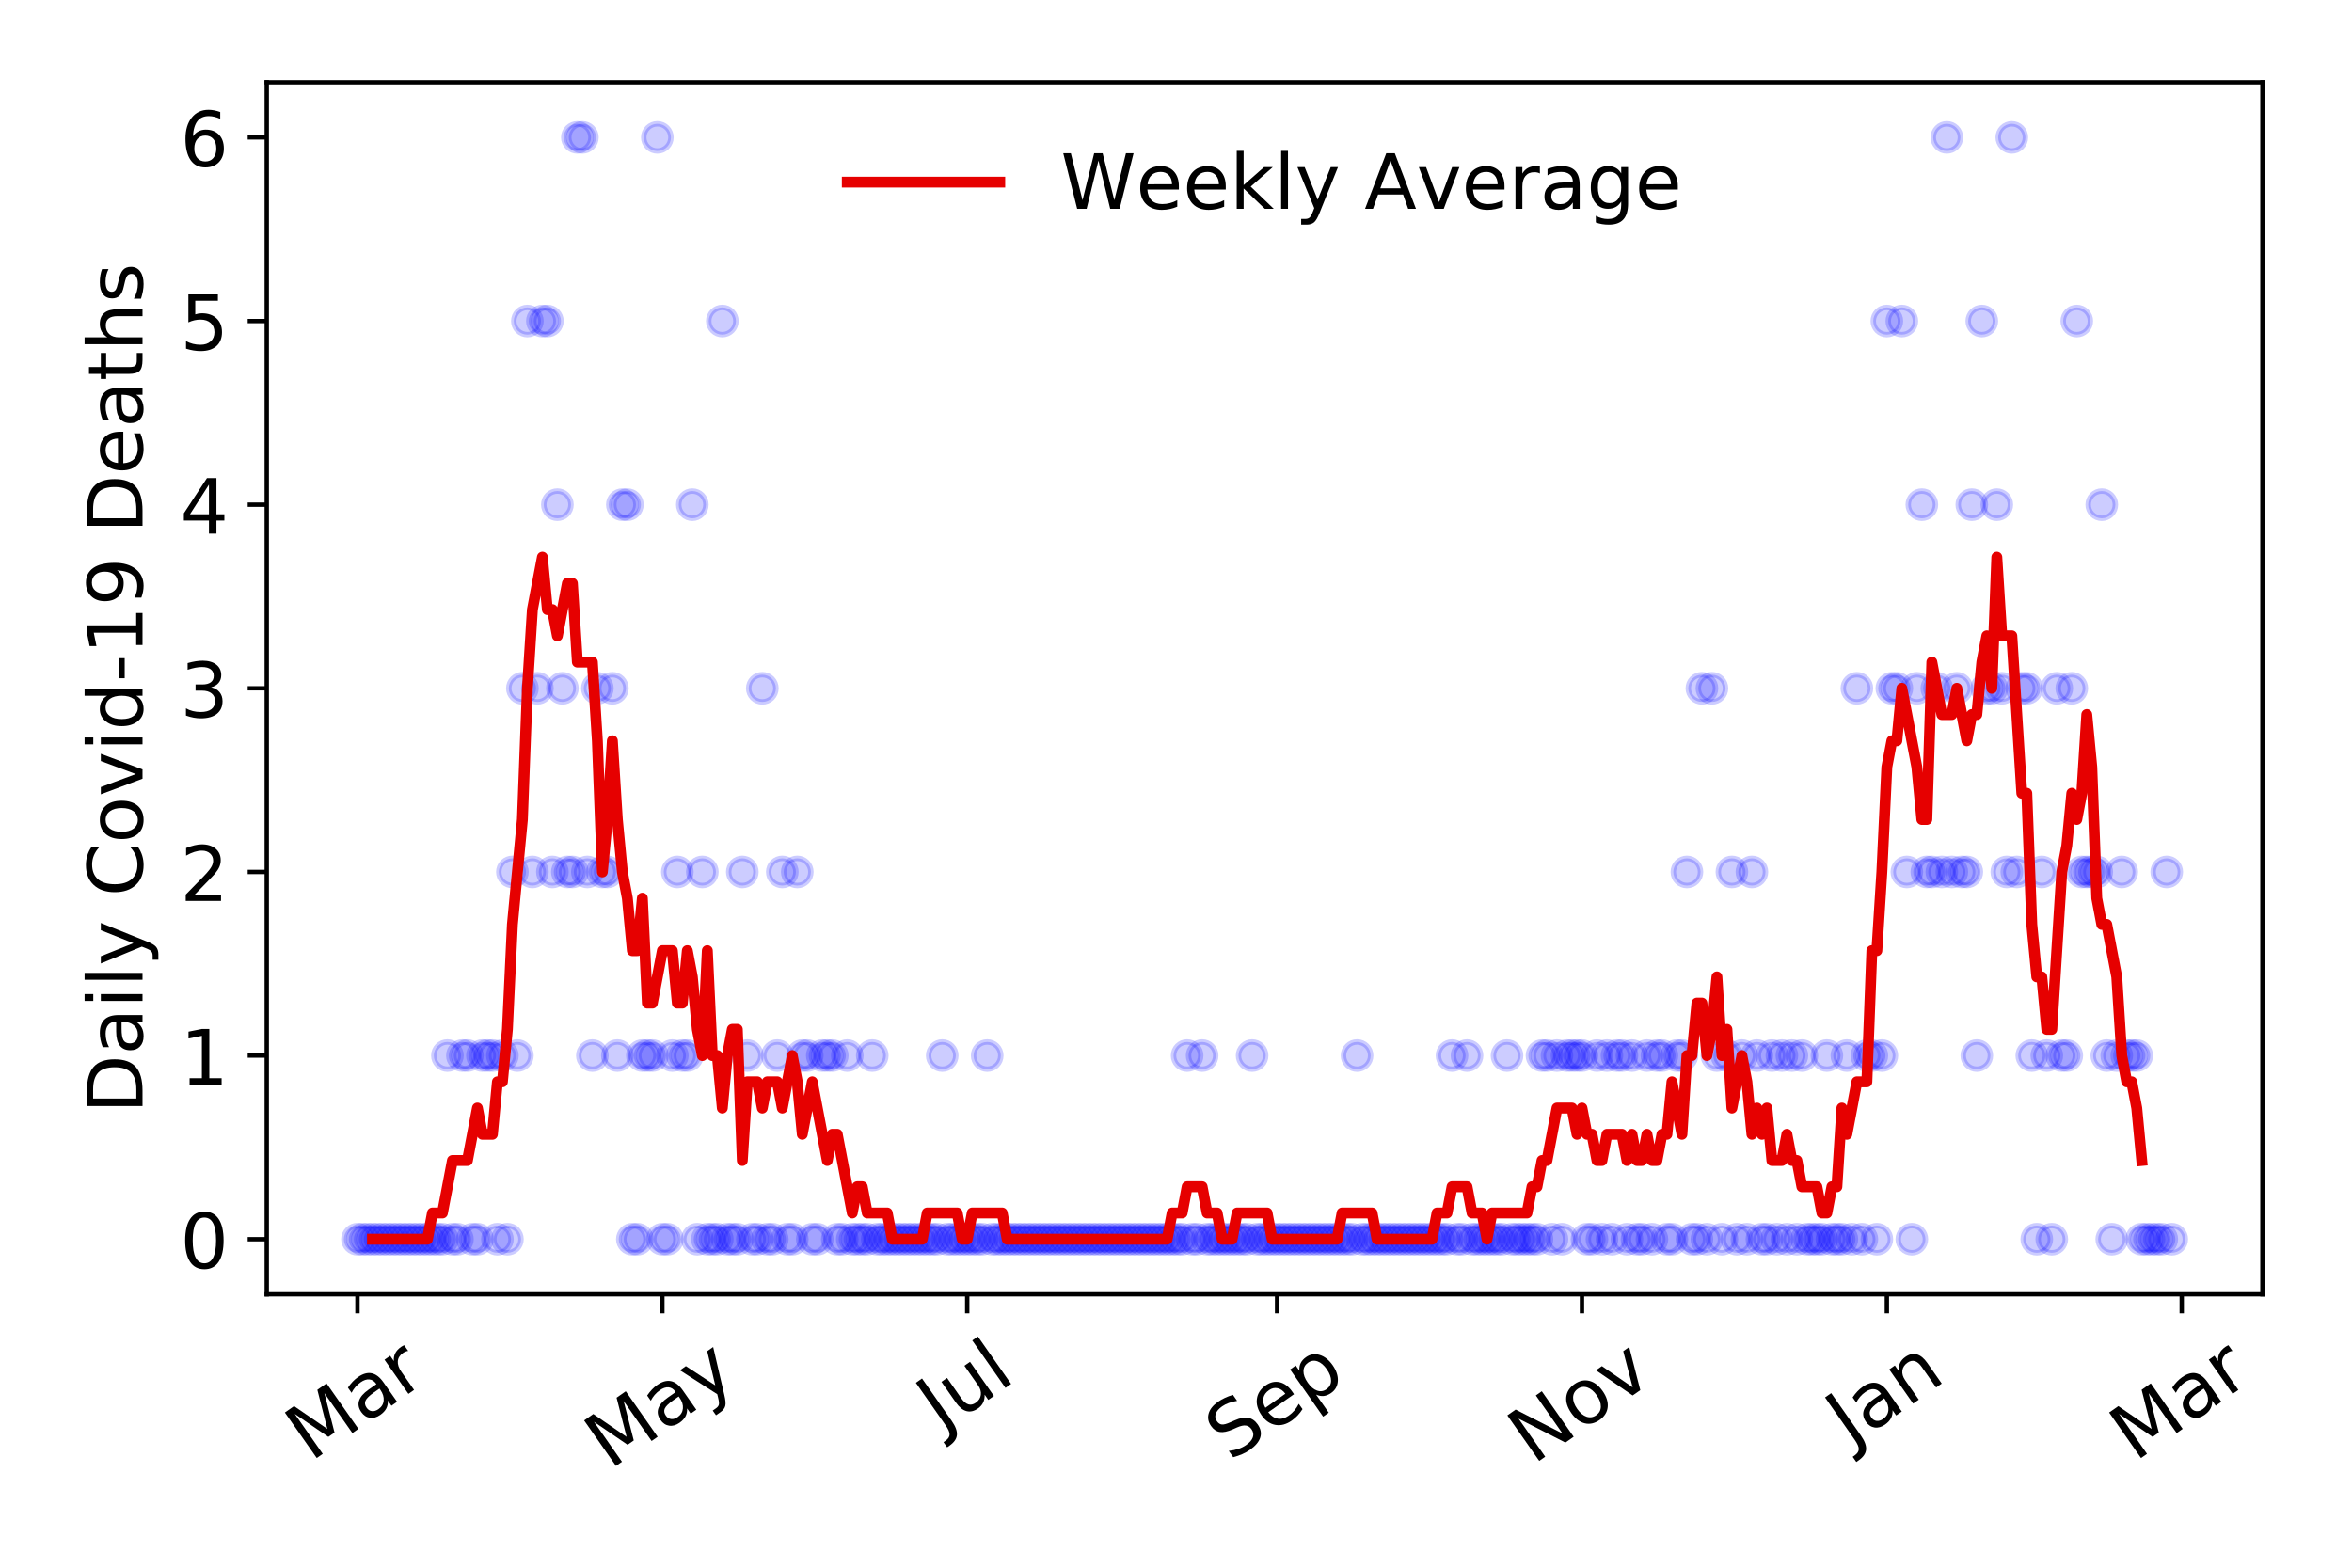 <?xml version="1.0" encoding="utf-8" standalone="no"?>
<!DOCTYPE svg PUBLIC "-//W3C//DTD SVG 1.1//EN"
  "http://www.w3.org/Graphics/SVG/1.1/DTD/svg11.dtd">
<!-- Created with matplotlib (https://matplotlib.org/) -->
<svg height="288pt" version="1.1" viewBox="0 0 432 288" width="432pt" xmlns="http://www.w3.org/2000/svg" xmlns:xlink="http://www.w3.org/1999/xlink">
 <defs>
  <style type="text/css">
*{stroke-linecap:butt;stroke-linejoin:round;}
  </style>
 </defs>
 <g id="figure_1">
  <g id="patch_1">
   <path d="M 0 288 
L 432 288 
L 432 0 
L 0 0 
z
" style="fill:#ffffff;"/>
  </g>
  <g id="axes_1">
   <g id="patch_2">
    <path d="M 48.995 237.778 
L 415.552 237.778 
L 415.552 15.12 
L 48.995 15.12 
z
" style="fill:#ffffff;"/>
   </g>
   <g id="matplotlib.axis_1">
    <g id="xtick_1">
     <g id="line2d_1">
      <defs>
       <path d="M 0 0 
L 0 3.5 
" id="m1f6d8b3c3a" style="stroke:#000000;stroke-width:0.8;"/>
      </defs>
      <g>
       <use style="stroke:#000000;stroke-width:0.8;" x="65.657" xlink:href="#m1f6d8b3c3a" y="237.778"/>
      </g>
     </g>
     <g id="text_1">
      <!-- Mar -->
      <defs>
       <path d="M 9.812 72.906 
L 24.516 72.906 
L 43.109 23.297 
L 61.812 72.906 
L 76.516 72.906 
L 76.516 0 
L 66.891 0 
L 66.891 64.016 
L 48.094 14.016 
L 38.188 14.016 
L 19.391 64.016 
L 19.391 0 
L 9.812 0 
z
" id="DejaVuSans-77"/>
       <path d="M 34.281 27.484 
Q 23.391 27.484 19.188 25 
Q 14.984 22.516 14.984 16.5 
Q 14.984 11.719 18.141 8.906 
Q 21.297 6.109 26.703 6.109 
Q 34.188 6.109 38.703 11.406 
Q 43.219 16.703 43.219 25.484 
L 43.219 27.484 
z
M 52.203 31.203 
L 52.203 0 
L 43.219 0 
L 43.219 8.297 
Q 40.141 3.328 35.547 0.953 
Q 30.953 -1.422 24.312 -1.422 
Q 15.922 -1.422 10.953 3.297 
Q 6 8.016 6 15.922 
Q 6 25.141 12.172 29.828 
Q 18.359 34.516 30.609 34.516 
L 43.219 34.516 
L 43.219 35.406 
Q 43.219 41.609 39.141 45 
Q 35.062 48.391 27.688 48.391 
Q 23 48.391 18.547 47.266 
Q 14.109 46.141 10.016 43.891 
L 10.016 52.203 
Q 14.938 54.109 19.578 55.047 
Q 24.219 56 28.609 56 
Q 40.484 56 46.344 49.844 
Q 52.203 43.703 52.203 31.203 
z
" id="DejaVuSans-97"/>
       <path d="M 41.109 46.297 
Q 39.594 47.172 37.812 47.578 
Q 36.031 48 33.891 48 
Q 26.266 48 22.188 43.047 
Q 18.109 38.094 18.109 28.812 
L 18.109 0 
L 9.078 0 
L 9.078 54.688 
L 18.109 54.688 
L 18.109 46.188 
Q 20.953 51.172 25.484 53.578 
Q 30.031 56 36.531 56 
Q 37.453 56 38.578 55.875 
Q 39.703 55.766 41.062 55.516 
z
" id="DejaVuSans-114"/>
      </defs>
      <g transform="translate(57.054 268.643)rotate(-35)scale(0.14 -0.14)">
       <use xlink:href="#DejaVuSans-77"/>
       <use x="86.279" xlink:href="#DejaVuSans-97"/>
       <use x="147.559" xlink:href="#DejaVuSans-114"/>
      </g>
     </g>
    </g>
    <g id="xtick_2">
     <g id="line2d_2">
      <g>
       <use style="stroke:#000000;stroke-width:0.8;" x="121.655" xlink:href="#m1f6d8b3c3a" y="237.778"/>
      </g>
     </g>
     <g id="text_2">
      <!-- May -->
      <defs>
       <path d="M 32.172 -5.078 
Q 28.375 -14.844 24.75 -17.812 
Q 21.141 -20.797 15.094 -20.797 
L 7.906 -20.797 
L 7.906 -13.281 
L 13.188 -13.281 
Q 16.891 -13.281 18.938 -11.516 
Q 21 -9.766 23.484 -3.219 
L 25.094 0.875 
L 2.984 54.688 
L 12.5 54.688 
L 29.594 11.922 
L 46.688 54.688 
L 56.203 54.688 
z
" id="DejaVuSans-121"/>
      </defs>
      <g transform="translate(112.015 270.094)rotate(-35)scale(0.14 -0.14)">
       <use xlink:href="#DejaVuSans-77"/>
       <use x="86.279" xlink:href="#DejaVuSans-97"/>
       <use x="147.559" xlink:href="#DejaVuSans-121"/>
      </g>
     </g>
    </g>
    <g id="xtick_3">
     <g id="line2d_3">
      <g>
       <use style="stroke:#000000;stroke-width:0.8;" x="177.653" xlink:href="#m1f6d8b3c3a" y="237.778"/>
      </g>
     </g>
     <g id="text_3">
      <!-- Jul -->
      <defs>
       <path d="M 9.812 72.906 
L 19.672 72.906 
L 19.672 5.078 
Q 19.672 -8.109 14.672 -14.062 
Q 9.672 -20.016 -1.422 -20.016 
L -5.172 -20.016 
L -5.172 -11.719 
L -2.094 -11.719 
Q 4.438 -11.719 7.125 -8.047 
Q 9.812 -4.391 9.812 5.078 
z
" id="DejaVuSans-74"/>
       <path d="M 8.5 21.578 
L 8.5 54.688 
L 17.484 54.688 
L 17.484 21.922 
Q 17.484 14.156 20.5 10.266 
Q 23.531 6.391 29.594 6.391 
Q 36.859 6.391 41.078 11.031 
Q 45.312 15.672 45.312 23.688 
L 45.312 54.688 
L 54.297 54.688 
L 54.297 0 
L 45.312 0 
L 45.312 8.406 
Q 42.047 3.422 37.719 1 
Q 33.406 -1.422 27.688 -1.422 
Q 18.266 -1.422 13.375 4.438 
Q 8.5 10.297 8.5 21.578 
z
M 31.109 56 
z
" id="DejaVuSans-117"/>
       <path d="M 9.422 75.984 
L 18.406 75.984 
L 18.406 0 
L 9.422 0 
z
" id="DejaVuSans-108"/>
      </defs>
      <g transform="translate(172.95 263.181)rotate(-35)scale(0.14 -0.14)">
       <use xlink:href="#DejaVuSans-74"/>
       <use x="29.492" xlink:href="#DejaVuSans-117"/>
       <use x="92.871" xlink:href="#DejaVuSans-108"/>
      </g>
     </g>
    </g>
    <g id="xtick_4">
     <g id="line2d_4">
      <g>
       <use style="stroke:#000000;stroke-width:0.8;" x="234.569" xlink:href="#m1f6d8b3c3a" y="237.778"/>
      </g>
     </g>
     <g id="text_4">
      <!-- Sep -->
      <defs>
       <path d="M 53.516 70.516 
L 53.516 60.891 
Q 47.906 63.578 42.922 64.891 
Q 37.938 66.219 33.297 66.219 
Q 25.25 66.219 20.875 63.094 
Q 16.5 59.969 16.5 54.203 
Q 16.5 49.359 19.406 46.891 
Q 22.312 44.438 30.422 42.922 
L 36.375 41.703 
Q 47.406 39.594 52.656 34.297 
Q 57.906 29 57.906 20.125 
Q 57.906 9.516 50.797 4.047 
Q 43.703 -1.422 29.984 -1.422 
Q 24.812 -1.422 18.969 -0.25 
Q 13.141 0.922 6.891 3.219 
L 6.891 13.375 
Q 12.891 10.016 18.656 8.297 
Q 24.422 6.594 29.984 6.594 
Q 38.422 6.594 43.016 9.906 
Q 47.609 13.234 47.609 19.391 
Q 47.609 24.75 44.312 27.781 
Q 41.016 30.812 33.5 32.328 
L 27.484 33.5 
Q 16.453 35.688 11.516 40.375 
Q 6.594 45.062 6.594 53.422 
Q 6.594 63.094 13.406 68.656 
Q 20.219 74.219 32.172 74.219 
Q 37.312 74.219 42.625 73.281 
Q 47.953 72.359 53.516 70.516 
z
" id="DejaVuSans-83"/>
       <path d="M 56.203 29.594 
L 56.203 25.203 
L 14.891 25.203 
Q 15.484 15.922 20.484 11.062 
Q 25.484 6.203 34.422 6.203 
Q 39.594 6.203 44.453 7.469 
Q 49.312 8.734 54.109 11.281 
L 54.109 2.781 
Q 49.266 0.734 44.188 -0.344 
Q 39.109 -1.422 33.891 -1.422 
Q 20.797 -1.422 13.156 6.188 
Q 5.516 13.812 5.516 26.812 
Q 5.516 40.234 12.766 48.109 
Q 20.016 56 32.328 56 
Q 43.359 56 49.781 48.891 
Q 56.203 41.797 56.203 29.594 
z
M 47.219 32.234 
Q 47.125 39.594 43.094 43.984 
Q 39.062 48.391 32.422 48.391 
Q 24.906 48.391 20.391 44.141 
Q 15.875 39.891 15.188 32.172 
z
" id="DejaVuSans-101"/>
       <path d="M 18.109 8.203 
L 18.109 -20.797 
L 9.078 -20.797 
L 9.078 54.688 
L 18.109 54.688 
L 18.109 46.391 
Q 20.953 51.266 25.266 53.625 
Q 29.594 56 35.594 56 
Q 45.562 56 51.781 48.094 
Q 58.016 40.188 58.016 27.297 
Q 58.016 14.406 51.781 6.484 
Q 45.562 -1.422 35.594 -1.422 
Q 29.594 -1.422 25.266 0.953 
Q 20.953 3.328 18.109 8.203 
z
M 48.688 27.297 
Q 48.688 37.203 44.609 42.844 
Q 40.531 48.484 33.406 48.484 
Q 26.266 48.484 22.188 42.844 
Q 18.109 37.203 18.109 27.297 
Q 18.109 17.391 22.188 11.75 
Q 26.266 6.109 33.406 6.109 
Q 40.531 6.109 44.609 11.75 
Q 48.688 17.391 48.688 27.297 
z
" id="DejaVuSans-112"/>
      </defs>
      <g transform="translate(225.976 268.629)rotate(-35)scale(0.14 -0.14)">
       <use xlink:href="#DejaVuSans-83"/>
       <use x="63.477" xlink:href="#DejaVuSans-101"/>
       <use x="125" xlink:href="#DejaVuSans-112"/>
      </g>
     </g>
    </g>
    <g id="xtick_5">
     <g id="line2d_5">
      <g>
       <use style="stroke:#000000;stroke-width:0.8;" x="290.567" xlink:href="#m1f6d8b3c3a" y="237.778"/>
      </g>
     </g>
     <g id="text_5">
      <!-- Nov -->
      <defs>
       <path d="M 9.812 72.906 
L 23.094 72.906 
L 55.422 11.922 
L 55.422 72.906 
L 64.984 72.906 
L 64.984 0 
L 51.703 0 
L 19.391 60.984 
L 19.391 0 
L 9.812 0 
z
" id="DejaVuSans-78"/>
       <path d="M 30.609 48.391 
Q 23.391 48.391 19.188 42.75 
Q 14.984 37.109 14.984 27.297 
Q 14.984 17.484 19.156 11.844 
Q 23.344 6.203 30.609 6.203 
Q 37.797 6.203 41.984 11.859 
Q 46.188 17.531 46.188 27.297 
Q 46.188 37.016 41.984 42.703 
Q 37.797 48.391 30.609 48.391 
z
M 30.609 56 
Q 42.328 56 49.016 48.375 
Q 55.719 40.766 55.719 27.297 
Q 55.719 13.875 49.016 6.219 
Q 42.328 -1.422 30.609 -1.422 
Q 18.844 -1.422 12.172 6.219 
Q 5.516 13.875 5.516 27.297 
Q 5.516 40.766 12.172 48.375 
Q 18.844 56 30.609 56 
z
" id="DejaVuSans-111"/>
       <path d="M 2.984 54.688 
L 12.5 54.688 
L 29.594 8.797 
L 46.688 54.688 
L 56.203 54.688 
L 35.688 0 
L 23.484 0 
z
" id="DejaVuSans-118"/>
      </defs>
      <g transform="translate(281.59 269.166)rotate(-35)scale(0.14 -0.14)">
       <use xlink:href="#DejaVuSans-78"/>
       <use x="74.805" xlink:href="#DejaVuSans-111"/>
       <use x="135.986" xlink:href="#DejaVuSans-118"/>
      </g>
     </g>
    </g>
    <g id="xtick_6">
     <g id="line2d_6">
      <g>
       <use style="stroke:#000000;stroke-width:0.8;" x="346.565" xlink:href="#m1f6d8b3c3a" y="237.778"/>
      </g>
     </g>
     <g id="text_6">
      <!-- Jan -->
      <defs>
       <path d="M 54.891 33.016 
L 54.891 0 
L 45.906 0 
L 45.906 32.719 
Q 45.906 40.484 42.875 44.328 
Q 39.844 48.188 33.797 48.188 
Q 26.516 48.188 22.312 43.547 
Q 18.109 38.922 18.109 30.906 
L 18.109 0 
L 9.078 0 
L 9.078 54.688 
L 18.109 54.688 
L 18.109 46.188 
Q 21.344 51.125 25.703 53.562 
Q 30.078 56 35.797 56 
Q 45.219 56 50.047 50.172 
Q 54.891 44.344 54.891 33.016 
z
" id="DejaVuSans-110"/>
      </defs>
      <g transform="translate(339.941 265.871)rotate(-35)scale(0.14 -0.14)">
       <use xlink:href="#DejaVuSans-74"/>
       <use x="29.492" xlink:href="#DejaVuSans-97"/>
       <use x="90.771" xlink:href="#DejaVuSans-110"/>
      </g>
     </g>
    </g>
    <g id="xtick_7">
     <g id="line2d_7">
      <g>
       <use style="stroke:#000000;stroke-width:0.8;" x="400.727" xlink:href="#m1f6d8b3c3a" y="237.778"/>
      </g>
     </g>
     <g id="text_7">
      <!-- Mar -->
      <g transform="translate(392.124 268.643)rotate(-35)scale(0.14 -0.14)">
       <use xlink:href="#DejaVuSans-77"/>
       <use x="86.279" xlink:href="#DejaVuSans-97"/>
       <use x="147.559" xlink:href="#DejaVuSans-114"/>
      </g>
     </g>
    </g>
   </g>
   <g id="matplotlib.axis_2">
    <g id="ytick_1">
     <g id="line2d_8">
      <defs>
       <path d="M 0 0 
L -3.5 0 
" id="mcda127176c" style="stroke:#000000;stroke-width:0.8;"/>
      </defs>
      <g>
       <use style="stroke:#000000;stroke-width:0.8;" x="48.995" xlink:href="#mcda127176c" y="227.657"/>
      </g>
     </g>
     <g id="text_8">
      <!-- 0 -->
      <defs>
       <path d="M 31.781 66.406 
Q 24.172 66.406 20.328 58.906 
Q 16.5 51.422 16.5 36.375 
Q 16.5 21.391 20.328 13.891 
Q 24.172 6.391 31.781 6.391 
Q 39.453 6.391 43.281 13.891 
Q 47.125 21.391 47.125 36.375 
Q 47.125 51.422 43.281 58.906 
Q 39.453 66.406 31.781 66.406 
z
M 31.781 74.219 
Q 44.047 74.219 50.516 64.516 
Q 56.984 54.828 56.984 36.375 
Q 56.984 17.969 50.516 8.266 
Q 44.047 -1.422 31.781 -1.422 
Q 19.531 -1.422 13.062 8.266 
Q 6.594 17.969 6.594 36.375 
Q 6.594 54.828 13.062 64.516 
Q 19.531 74.219 31.781 74.219 
z
" id="DejaVuSans-48"/>
      </defs>
      <g transform="translate(33.087 232.976)scale(0.14 -0.14)">
       <use xlink:href="#DejaVuSans-48"/>
      </g>
     </g>
    </g>
    <g id="ytick_2">
     <g id="line2d_9">
      <g>
       <use style="stroke:#000000;stroke-width:0.8;" x="48.995" xlink:href="#mcda127176c" y="193.921"/>
      </g>
     </g>
     <g id="text_9">
      <!-- 1 -->
      <defs>
       <path d="M 12.406 8.297 
L 28.516 8.297 
L 28.516 63.922 
L 10.984 60.406 
L 10.984 69.391 
L 28.422 72.906 
L 38.281 72.906 
L 38.281 8.297 
L 54.391 8.297 
L 54.391 0 
L 12.406 0 
z
" id="DejaVuSans-49"/>
      </defs>
      <g transform="translate(33.087 199.24)scale(0.14 -0.14)">
       <use xlink:href="#DejaVuSans-49"/>
      </g>
     </g>
    </g>
    <g id="ytick_3">
     <g id="line2d_10">
      <g>
       <use style="stroke:#000000;stroke-width:0.8;" x="48.995" xlink:href="#mcda127176c" y="160.185"/>
      </g>
     </g>
     <g id="text_10">
      <!-- 2 -->
      <defs>
       <path d="M 19.188 8.297 
L 53.609 8.297 
L 53.609 0 
L 7.328 0 
L 7.328 8.297 
Q 12.938 14.109 22.625 23.891 
Q 32.328 33.688 34.812 36.531 
Q 39.547 41.844 41.422 45.531 
Q 43.312 49.219 43.312 52.781 
Q 43.312 58.594 39.234 62.25 
Q 35.156 65.922 28.609 65.922 
Q 23.969 65.922 18.812 64.312 
Q 13.672 62.703 7.812 59.422 
L 7.812 69.391 
Q 13.766 71.781 18.938 73 
Q 24.125 74.219 28.422 74.219 
Q 39.75 74.219 46.484 68.547 
Q 53.219 62.891 53.219 53.422 
Q 53.219 48.922 51.531 44.891 
Q 49.859 40.875 45.406 35.406 
Q 44.188 33.984 37.641 27.219 
Q 31.109 20.453 19.188 8.297 
z
" id="DejaVuSans-50"/>
      </defs>
      <g transform="translate(33.087 165.504)scale(0.14 -0.14)">
       <use xlink:href="#DejaVuSans-50"/>
      </g>
     </g>
    </g>
    <g id="ytick_4">
     <g id="line2d_11">
      <g>
       <use style="stroke:#000000;stroke-width:0.8;" x="48.995" xlink:href="#mcda127176c" y="126.449"/>
      </g>
     </g>
     <g id="text_11">
      <!-- 3 -->
      <defs>
       <path d="M 40.578 39.312 
Q 47.656 37.797 51.625 33 
Q 55.609 28.219 55.609 21.188 
Q 55.609 10.406 48.188 4.484 
Q 40.766 -1.422 27.094 -1.422 
Q 22.516 -1.422 17.656 -0.516 
Q 12.797 0.391 7.625 2.203 
L 7.625 11.719 
Q 11.719 9.328 16.594 8.109 
Q 21.484 6.891 26.812 6.891 
Q 36.078 6.891 40.938 10.547 
Q 45.797 14.203 45.797 21.188 
Q 45.797 27.641 41.281 31.266 
Q 36.766 34.906 28.719 34.906 
L 20.219 34.906 
L 20.219 43.016 
L 29.109 43.016 
Q 36.375 43.016 40.234 45.922 
Q 44.094 48.828 44.094 54.297 
Q 44.094 59.906 40.109 62.906 
Q 36.141 65.922 28.719 65.922 
Q 24.656 65.922 20.016 65.031 
Q 15.375 64.156 9.812 62.312 
L 9.812 71.094 
Q 15.438 72.656 20.344 73.438 
Q 25.25 74.219 29.594 74.219 
Q 40.828 74.219 47.359 69.109 
Q 53.906 64.016 53.906 55.328 
Q 53.906 49.266 50.438 45.094 
Q 46.969 40.922 40.578 39.312 
z
" id="DejaVuSans-51"/>
      </defs>
      <g transform="translate(33.087 131.768)scale(0.14 -0.14)">
       <use xlink:href="#DejaVuSans-51"/>
      </g>
     </g>
    </g>
    <g id="ytick_5">
     <g id="line2d_12">
      <g>
       <use style="stroke:#000000;stroke-width:0.8;" x="48.995" xlink:href="#mcda127176c" y="92.713"/>
      </g>
     </g>
     <g id="text_12">
      <!-- 4 -->
      <defs>
       <path d="M 37.797 64.312 
L 12.891 25.391 
L 37.797 25.391 
z
M 35.203 72.906 
L 47.609 72.906 
L 47.609 25.391 
L 58.016 25.391 
L 58.016 17.188 
L 47.609 17.188 
L 47.609 0 
L 37.797 0 
L 37.797 17.188 
L 4.891 17.188 
L 4.891 26.703 
z
" id="DejaVuSans-52"/>
      </defs>
      <g transform="translate(33.087 98.032)scale(0.14 -0.14)">
       <use xlink:href="#DejaVuSans-52"/>
      </g>
     </g>
    </g>
    <g id="ytick_6">
     <g id="line2d_13">
      <g>
       <use style="stroke:#000000;stroke-width:0.8;" x="48.995" xlink:href="#mcda127176c" y="58.977"/>
      </g>
     </g>
     <g id="text_13">
      <!-- 5 -->
      <defs>
       <path d="M 10.797 72.906 
L 49.516 72.906 
L 49.516 64.594 
L 19.828 64.594 
L 19.828 46.734 
Q 21.969 47.469 24.109 47.828 
Q 26.266 48.188 28.422 48.188 
Q 40.625 48.188 47.75 41.5 
Q 54.891 34.812 54.891 23.391 
Q 54.891 11.625 47.562 5.094 
Q 40.234 -1.422 26.906 -1.422 
Q 22.312 -1.422 17.547 -0.641 
Q 12.797 0.141 7.719 1.703 
L 7.719 11.625 
Q 12.109 9.234 16.797 8.062 
Q 21.484 6.891 26.703 6.891 
Q 35.156 6.891 40.078 11.328 
Q 45.016 15.766 45.016 23.391 
Q 45.016 31 40.078 35.438 
Q 35.156 39.891 26.703 39.891 
Q 22.75 39.891 18.812 39.016 
Q 14.891 38.141 10.797 36.281 
z
" id="DejaVuSans-53"/>
      </defs>
      <g transform="translate(33.087 64.296)scale(0.14 -0.14)">
       <use xlink:href="#DejaVuSans-53"/>
      </g>
     </g>
    </g>
    <g id="ytick_7">
     <g id="line2d_14">
      <g>
       <use style="stroke:#000000;stroke-width:0.8;" x="48.995" xlink:href="#mcda127176c" y="25.241"/>
      </g>
     </g>
     <g id="text_14">
      <!-- 6 -->
      <defs>
       <path d="M 33.016 40.375 
Q 26.375 40.375 22.484 35.828 
Q 18.609 31.297 18.609 23.391 
Q 18.609 15.531 22.484 10.953 
Q 26.375 6.391 33.016 6.391 
Q 39.656 6.391 43.531 10.953 
Q 47.406 15.531 47.406 23.391 
Q 47.406 31.297 43.531 35.828 
Q 39.656 40.375 33.016 40.375 
z
M 52.594 71.297 
L 52.594 62.312 
Q 48.875 64.062 45.094 64.984 
Q 41.312 65.922 37.594 65.922 
Q 27.828 65.922 22.672 59.328 
Q 17.531 52.734 16.797 39.406 
Q 19.672 43.656 24.016 45.922 
Q 28.375 48.188 33.594 48.188 
Q 44.578 48.188 50.953 41.516 
Q 57.328 34.859 57.328 23.391 
Q 57.328 12.156 50.688 5.359 
Q 44.047 -1.422 33.016 -1.422 
Q 20.359 -1.422 13.672 8.266 
Q 6.984 17.969 6.984 36.375 
Q 6.984 53.656 15.188 63.938 
Q 23.391 74.219 37.203 74.219 
Q 40.922 74.219 44.703 73.484 
Q 48.484 72.75 52.594 71.297 
z
" id="DejaVuSans-54"/>
      </defs>
      <g transform="translate(33.087 30.56)scale(0.14 -0.14)">
       <use xlink:href="#DejaVuSans-54"/>
      </g>
     </g>
    </g>
    <g id="text_15">
     <!-- Daily Covid-19 Deaths -->
     <defs>
      <path d="M 19.672 64.797 
L 19.672 8.109 
L 31.594 8.109 
Q 46.688 8.109 53.688 14.938 
Q 60.688 21.781 60.688 36.531 
Q 60.688 51.172 53.688 57.984 
Q 46.688 64.797 31.594 64.797 
z
M 9.812 72.906 
L 30.078 72.906 
Q 51.266 72.906 61.172 64.094 
Q 71.094 55.281 71.094 36.531 
Q 71.094 17.672 61.125 8.828 
Q 51.172 0 30.078 0 
L 9.812 0 
z
" id="DejaVuSans-68"/>
      <path d="M 9.422 54.688 
L 18.406 54.688 
L 18.406 0 
L 9.422 0 
z
M 9.422 75.984 
L 18.406 75.984 
L 18.406 64.594 
L 9.422 64.594 
z
" id="DejaVuSans-105"/>
      <path id="DejaVuSans-32"/>
      <path d="M 64.406 67.281 
L 64.406 56.891 
Q 59.422 61.531 53.781 63.812 
Q 48.141 66.109 41.797 66.109 
Q 29.297 66.109 22.656 58.469 
Q 16.016 50.828 16.016 36.375 
Q 16.016 21.969 22.656 14.328 
Q 29.297 6.688 41.797 6.688 
Q 48.141 6.688 53.781 8.984 
Q 59.422 11.281 64.406 15.922 
L 64.406 5.609 
Q 59.234 2.094 53.438 0.328 
Q 47.656 -1.422 41.219 -1.422 
Q 24.656 -1.422 15.125 8.703 
Q 5.609 18.844 5.609 36.375 
Q 5.609 53.953 15.125 64.078 
Q 24.656 74.219 41.219 74.219 
Q 47.75 74.219 53.531 72.484 
Q 59.328 70.75 64.406 67.281 
z
" id="DejaVuSans-67"/>
      <path d="M 45.406 46.391 
L 45.406 75.984 
L 54.391 75.984 
L 54.391 0 
L 45.406 0 
L 45.406 8.203 
Q 42.578 3.328 38.25 0.953 
Q 33.938 -1.422 27.875 -1.422 
Q 17.969 -1.422 11.734 6.484 
Q 5.516 14.406 5.516 27.297 
Q 5.516 40.188 11.734 48.094 
Q 17.969 56 27.875 56 
Q 33.938 56 38.25 53.625 
Q 42.578 51.266 45.406 46.391 
z
M 14.797 27.297 
Q 14.797 17.391 18.875 11.75 
Q 22.953 6.109 30.078 6.109 
Q 37.203 6.109 41.297 11.75 
Q 45.406 17.391 45.406 27.297 
Q 45.406 37.203 41.297 42.844 
Q 37.203 48.484 30.078 48.484 
Q 22.953 48.484 18.875 42.844 
Q 14.797 37.203 14.797 27.297 
z
" id="DejaVuSans-100"/>
      <path d="M 4.891 31.391 
L 31.203 31.391 
L 31.203 23.391 
L 4.891 23.391 
z
" id="DejaVuSans-45"/>
      <path d="M 10.984 1.516 
L 10.984 10.5 
Q 14.703 8.734 18.5 7.812 
Q 22.312 6.891 25.984 6.891 
Q 35.75 6.891 40.891 13.453 
Q 46.047 20.016 46.781 33.406 
Q 43.953 29.203 39.594 26.953 
Q 35.25 24.703 29.984 24.703 
Q 19.047 24.703 12.672 31.312 
Q 6.297 37.938 6.297 49.422 
Q 6.297 60.641 12.938 67.422 
Q 19.578 74.219 30.609 74.219 
Q 43.266 74.219 49.922 64.516 
Q 56.594 54.828 56.594 36.375 
Q 56.594 19.141 48.406 8.859 
Q 40.234 -1.422 26.422 -1.422 
Q 22.703 -1.422 18.891 -0.688 
Q 15.094 0.047 10.984 1.516 
z
M 30.609 32.422 
Q 37.25 32.422 41.125 36.953 
Q 45.016 41.5 45.016 49.422 
Q 45.016 57.281 41.125 61.844 
Q 37.25 66.406 30.609 66.406 
Q 23.969 66.406 20.094 61.844 
Q 16.219 57.281 16.219 49.422 
Q 16.219 41.5 20.094 36.953 
Q 23.969 32.422 30.609 32.422 
z
" id="DejaVuSans-57"/>
      <path d="M 18.312 70.219 
L 18.312 54.688 
L 36.812 54.688 
L 36.812 47.703 
L 18.312 47.703 
L 18.312 18.016 
Q 18.312 11.328 20.141 9.422 
Q 21.969 7.516 27.594 7.516 
L 36.812 7.516 
L 36.812 0 
L 27.594 0 
Q 17.188 0 13.234 3.875 
Q 9.281 7.766 9.281 18.016 
L 9.281 47.703 
L 2.688 47.703 
L 2.688 54.688 
L 9.281 54.688 
L 9.281 70.219 
z
" id="DejaVuSans-116"/>
      <path d="M 54.891 33.016 
L 54.891 0 
L 45.906 0 
L 45.906 32.719 
Q 45.906 40.484 42.875 44.328 
Q 39.844 48.188 33.797 48.188 
Q 26.516 48.188 22.312 43.547 
Q 18.109 38.922 18.109 30.906 
L 18.109 0 
L 9.078 0 
L 9.078 75.984 
L 18.109 75.984 
L 18.109 46.188 
Q 21.344 51.125 25.703 53.562 
Q 30.078 56 35.797 56 
Q 45.219 56 50.047 50.172 
Q 54.891 44.344 54.891 33.016 
z
" id="DejaVuSans-104"/>
      <path d="M 44.281 53.078 
L 44.281 44.578 
Q 40.484 46.531 36.375 47.5 
Q 32.281 48.484 27.875 48.484 
Q 21.188 48.484 17.844 46.438 
Q 14.5 44.391 14.5 40.281 
Q 14.5 37.156 16.891 35.375 
Q 19.281 33.594 26.516 31.984 
L 29.594 31.297 
Q 39.156 29.25 43.188 25.516 
Q 47.219 21.781 47.219 15.094 
Q 47.219 7.469 41.188 3.016 
Q 35.156 -1.422 24.609 -1.422 
Q 20.219 -1.422 15.453 -0.562 
Q 10.688 0.297 5.422 2 
L 5.422 11.281 
Q 10.406 8.688 15.234 7.391 
Q 20.062 6.109 24.812 6.109 
Q 31.156 6.109 34.562 8.281 
Q 37.984 10.453 37.984 14.406 
Q 37.984 18.062 35.516 20.016 
Q 33.062 21.969 24.703 23.781 
L 21.578 24.516 
Q 13.234 26.266 9.516 29.906 
Q 5.812 33.547 5.812 39.891 
Q 5.812 47.609 11.281 51.797 
Q 16.75 56 26.812 56 
Q 31.781 56 36.172 55.266 
Q 40.578 54.547 44.281 53.078 
z
" id="DejaVuSans-115"/>
     </defs>
     <g transform="translate(26.176 204.56)rotate(-90)scale(0.14 -0.14)">
      <use xlink:href="#DejaVuSans-68"/>
      <use x="77.002" xlink:href="#DejaVuSans-97"/>
      <use x="138.281" xlink:href="#DejaVuSans-105"/>
      <use x="166.064" xlink:href="#DejaVuSans-108"/>
      <use x="193.848" xlink:href="#DejaVuSans-121"/>
      <use x="253.027" xlink:href="#DejaVuSans-32"/>
      <use x="284.814" xlink:href="#DejaVuSans-67"/>
      <use x="354.639" xlink:href="#DejaVuSans-111"/>
      <use x="415.82" xlink:href="#DejaVuSans-118"/>
      <use x="475" xlink:href="#DejaVuSans-105"/>
      <use x="502.783" xlink:href="#DejaVuSans-100"/>
      <use x="566.26" xlink:href="#DejaVuSans-45"/>
      <use x="602.344" xlink:href="#DejaVuSans-49"/>
      <use x="665.967" xlink:href="#DejaVuSans-57"/>
      <use x="729.59" xlink:href="#DejaVuSans-32"/>
      <use x="761.377" xlink:href="#DejaVuSans-68"/>
      <use x="838.379" xlink:href="#DejaVuSans-101"/>
      <use x="899.902" xlink:href="#DejaVuSans-97"/>
      <use x="961.182" xlink:href="#DejaVuSans-116"/>
      <use x="1000.391" xlink:href="#DejaVuSans-104"/>
      <use x="1063.77" xlink:href="#DejaVuSans-115"/>
     </g>
    </g>
   </g>
   <g id="line2d_15">
    <defs>
     <path d="M 0 2.5 
C 0.663 2.5 1.299 2.237 1.768 1.768 
C 2.237 1.299 2.5 0.663 2.5 0 
C 2.5 -0.663 2.237 -1.299 1.768 -1.768 
C 1.299 -2.237 0.663 -2.5 0 -2.5 
C -0.663 -2.5 -1.299 -2.237 -1.768 -1.768 
C -2.237 -1.299 -2.5 -0.663 -2.5 0 
C -2.5 0.663 -2.237 1.299 -1.768 1.768 
C -1.299 2.237 -0.663 2.5 0 2.5 
z
" id="m5cfc5fc12f" style="stroke:#0000ff;stroke-opacity:0.2;"/>
    </defs>
    <g clip-path="url(#p3a8184afa0)">
     <use style="fill:#0000ff;fill-opacity:0.2;stroke:#0000ff;stroke-opacity:0.2;" x="65.657" xlink:href="#m5cfc5fc12f" y="227.657"/>
     <use style="fill:#0000ff;fill-opacity:0.2;stroke:#0000ff;stroke-opacity:0.2;" x="66.575" xlink:href="#m5cfc5fc12f" y="227.657"/>
     <use style="fill:#0000ff;fill-opacity:0.2;stroke:#0000ff;stroke-opacity:0.2;" x="67.493" xlink:href="#m5cfc5fc12f" y="227.657"/>
     <use style="fill:#0000ff;fill-opacity:0.2;stroke:#0000ff;stroke-opacity:0.2;" x="68.411" xlink:href="#m5cfc5fc12f" y="227.657"/>
     <use style="fill:#0000ff;fill-opacity:0.2;stroke:#0000ff;stroke-opacity:0.2;" x="69.329" xlink:href="#m5cfc5fc12f" y="227.657"/>
     <use style="fill:#0000ff;fill-opacity:0.2;stroke:#0000ff;stroke-opacity:0.2;" x="70.247" xlink:href="#m5cfc5fc12f" y="227.657"/>
     <use style="fill:#0000ff;fill-opacity:0.2;stroke:#0000ff;stroke-opacity:0.2;" x="71.165" xlink:href="#m5cfc5fc12f" y="227.657"/>
     <use style="fill:#0000ff;fill-opacity:0.2;stroke:#0000ff;stroke-opacity:0.2;" x="72.083" xlink:href="#m5cfc5fc12f" y="227.657"/>
     <use style="fill:#0000ff;fill-opacity:0.2;stroke:#0000ff;stroke-opacity:0.2;" x="73.001" xlink:href="#m5cfc5fc12f" y="227.657"/>
     <use style="fill:#0000ff;fill-opacity:0.2;stroke:#0000ff;stroke-opacity:0.2;" x="73.919" xlink:href="#m5cfc5fc12f" y="227.657"/>
     <use style="fill:#0000ff;fill-opacity:0.2;stroke:#0000ff;stroke-opacity:0.2;" x="74.837" xlink:href="#m5cfc5fc12f" y="227.657"/>
     <use style="fill:#0000ff;fill-opacity:0.2;stroke:#0000ff;stroke-opacity:0.2;" x="75.755" xlink:href="#m5cfc5fc12f" y="227.657"/>
     <use style="fill:#0000ff;fill-opacity:0.2;stroke:#0000ff;stroke-opacity:0.2;" x="76.673" xlink:href="#m5cfc5fc12f" y="227.657"/>
     <use style="fill:#0000ff;fill-opacity:0.2;stroke:#0000ff;stroke-opacity:0.2;" x="77.591" xlink:href="#m5cfc5fc12f" y="227.657"/>
     <use style="fill:#0000ff;fill-opacity:0.2;stroke:#0000ff;stroke-opacity:0.2;" x="78.509" xlink:href="#m5cfc5fc12f" y="227.657"/>
     <use style="fill:#0000ff;fill-opacity:0.2;stroke:#0000ff;stroke-opacity:0.2;" x="79.427" xlink:href="#m5cfc5fc12f" y="227.657"/>
     <use style="fill:#0000ff;fill-opacity:0.2;stroke:#0000ff;stroke-opacity:0.2;" x="80.345" xlink:href="#m5cfc5fc12f" y="227.657"/>
     <use style="fill:#0000ff;fill-opacity:0.2;stroke:#0000ff;stroke-opacity:0.2;" x="81.263" xlink:href="#m5cfc5fc12f" y="227.657"/>
     <use style="fill:#0000ff;fill-opacity:0.2;stroke:#0000ff;stroke-opacity:0.2;" x="82.181" xlink:href="#m5cfc5fc12f" y="193.921"/>
     <use style="fill:#0000ff;fill-opacity:0.2;stroke:#0000ff;stroke-opacity:0.2;" x="83.099" xlink:href="#m5cfc5fc12f" y="227.657"/>
     <use style="fill:#0000ff;fill-opacity:0.2;stroke:#0000ff;stroke-opacity:0.2;" x="84.017" xlink:href="#m5cfc5fc12f" y="227.657"/>
     <use style="fill:#0000ff;fill-opacity:0.2;stroke:#0000ff;stroke-opacity:0.2;" x="84.935" xlink:href="#m5cfc5fc12f" y="193.921"/>
     <use style="fill:#0000ff;fill-opacity:0.2;stroke:#0000ff;stroke-opacity:0.2;" x="85.853" xlink:href="#m5cfc5fc12f" y="193.921"/>
     <use style="fill:#0000ff;fill-opacity:0.2;stroke:#0000ff;stroke-opacity:0.2;" x="86.771" xlink:href="#m5cfc5fc12f" y="227.657"/>
     <use style="fill:#0000ff;fill-opacity:0.2;stroke:#0000ff;stroke-opacity:0.2;" x="87.689" xlink:href="#m5cfc5fc12f" y="227.657"/>
     <use style="fill:#0000ff;fill-opacity:0.2;stroke:#0000ff;stroke-opacity:0.2;" x="88.607" xlink:href="#m5cfc5fc12f" y="193.921"/>
     <use style="fill:#0000ff;fill-opacity:0.2;stroke:#0000ff;stroke-opacity:0.2;" x="89.525" xlink:href="#m5cfc5fc12f" y="193.921"/>
     <use style="fill:#0000ff;fill-opacity:0.2;stroke:#0000ff;stroke-opacity:0.2;" x="90.443" xlink:href="#m5cfc5fc12f" y="193.921"/>
     <use style="fill:#0000ff;fill-opacity:0.2;stroke:#0000ff;stroke-opacity:0.2;" x="91.361" xlink:href="#m5cfc5fc12f" y="227.657"/>
     <use style="fill:#0000ff;fill-opacity:0.2;stroke:#0000ff;stroke-opacity:0.2;" x="92.279" xlink:href="#m5cfc5fc12f" y="193.921"/>
     <use style="fill:#0000ff;fill-opacity:0.2;stroke:#0000ff;stroke-opacity:0.2;" x="93.197" xlink:href="#m5cfc5fc12f" y="227.657"/>
     <use style="fill:#0000ff;fill-opacity:0.2;stroke:#0000ff;stroke-opacity:0.2;" x="94.115" xlink:href="#m5cfc5fc12f" y="160.185"/>
     <use style="fill:#0000ff;fill-opacity:0.2;stroke:#0000ff;stroke-opacity:0.2;" x="95.033" xlink:href="#m5cfc5fc12f" y="193.921"/>
     <use style="fill:#0000ff;fill-opacity:0.2;stroke:#0000ff;stroke-opacity:0.2;" x="95.951" xlink:href="#m5cfc5fc12f" y="126.449"/>
     <use style="fill:#0000ff;fill-opacity:0.2;stroke:#0000ff;stroke-opacity:0.2;" x="96.869" xlink:href="#m5cfc5fc12f" y="58.977"/>
     <use style="fill:#0000ff;fill-opacity:0.2;stroke:#0000ff;stroke-opacity:0.2;" x="97.787" xlink:href="#m5cfc5fc12f" y="160.185"/>
     <use style="fill:#0000ff;fill-opacity:0.2;stroke:#0000ff;stroke-opacity:0.2;" x="98.705" xlink:href="#m5cfc5fc12f" y="126.449"/>
     <use style="fill:#0000ff;fill-opacity:0.2;stroke:#0000ff;stroke-opacity:0.2;" x="99.623" xlink:href="#m5cfc5fc12f" y="58.977"/>
     <use style="fill:#0000ff;fill-opacity:0.2;stroke:#0000ff;stroke-opacity:0.2;" x="100.541" xlink:href="#m5cfc5fc12f" y="58.977"/>
     <use style="fill:#0000ff;fill-opacity:0.2;stroke:#0000ff;stroke-opacity:0.2;" x="101.459" xlink:href="#m5cfc5fc12f" y="160.185"/>
     <use style="fill:#0000ff;fill-opacity:0.2;stroke:#0000ff;stroke-opacity:0.2;" x="102.377" xlink:href="#m5cfc5fc12f" y="92.713"/>
     <use style="fill:#0000ff;fill-opacity:0.2;stroke:#0000ff;stroke-opacity:0.2;" x="103.295" xlink:href="#m5cfc5fc12f" y="126.449"/>
     <use style="fill:#0000ff;fill-opacity:0.2;stroke:#0000ff;stroke-opacity:0.2;" x="104.213" xlink:href="#m5cfc5fc12f" y="160.185"/>
     <use style="fill:#0000ff;fill-opacity:0.2;stroke:#0000ff;stroke-opacity:0.2;" x="105.131" xlink:href="#m5cfc5fc12f" y="160.185"/>
     <use style="fill:#0000ff;fill-opacity:0.2;stroke:#0000ff;stroke-opacity:0.2;" x="106.049" xlink:href="#m5cfc5fc12f" y="25.241"/>
     <use style="fill:#0000ff;fill-opacity:0.2;stroke:#0000ff;stroke-opacity:0.2;" x="106.967" xlink:href="#m5cfc5fc12f" y="25.241"/>
     <use style="fill:#0000ff;fill-opacity:0.2;stroke:#0000ff;stroke-opacity:0.2;" x="107.885" xlink:href="#m5cfc5fc12f" y="160.185"/>
     <use style="fill:#0000ff;fill-opacity:0.2;stroke:#0000ff;stroke-opacity:0.2;" x="108.803" xlink:href="#m5cfc5fc12f" y="193.921"/>
     <use style="fill:#0000ff;fill-opacity:0.2;stroke:#0000ff;stroke-opacity:0.2;" x="109.721" xlink:href="#m5cfc5fc12f" y="126.449"/>
     <use style="fill:#0000ff;fill-opacity:0.2;stroke:#0000ff;stroke-opacity:0.2;" x="110.639" xlink:href="#m5cfc5fc12f" y="160.185"/>
     <use style="fill:#0000ff;fill-opacity:0.2;stroke:#0000ff;stroke-opacity:0.2;" x="111.557" xlink:href="#m5cfc5fc12f" y="160.185"/>
     <use style="fill:#0000ff;fill-opacity:0.2;stroke:#0000ff;stroke-opacity:0.2;" x="112.475" xlink:href="#m5cfc5fc12f" y="126.449"/>
     <use style="fill:#0000ff;fill-opacity:0.2;stroke:#0000ff;stroke-opacity:0.2;" x="113.393" xlink:href="#m5cfc5fc12f" y="193.921"/>
     <use style="fill:#0000ff;fill-opacity:0.2;stroke:#0000ff;stroke-opacity:0.2;" x="114.311" xlink:href="#m5cfc5fc12f" y="92.713"/>
     <use style="fill:#0000ff;fill-opacity:0.2;stroke:#0000ff;stroke-opacity:0.2;" x="115.229" xlink:href="#m5cfc5fc12f" y="92.713"/>
     <use style="fill:#0000ff;fill-opacity:0.2;stroke:#0000ff;stroke-opacity:0.2;" x="116.147" xlink:href="#m5cfc5fc12f" y="227.657"/>
     <use style="fill:#0000ff;fill-opacity:0.2;stroke:#0000ff;stroke-opacity:0.2;" x="117.065" xlink:href="#m5cfc5fc12f" y="227.657"/>
     <use style="fill:#0000ff;fill-opacity:0.2;stroke:#0000ff;stroke-opacity:0.2;" x="117.983" xlink:href="#m5cfc5fc12f" y="193.921"/>
     <use style="fill:#0000ff;fill-opacity:0.2;stroke:#0000ff;stroke-opacity:0.2;" x="118.901" xlink:href="#m5cfc5fc12f" y="193.921"/>
     <use style="fill:#0000ff;fill-opacity:0.2;stroke:#0000ff;stroke-opacity:0.2;" x="119.819" xlink:href="#m5cfc5fc12f" y="193.921"/>
     <use style="fill:#0000ff;fill-opacity:0.2;stroke:#0000ff;stroke-opacity:0.2;" x="120.737" xlink:href="#m5cfc5fc12f" y="25.241"/>
     <use style="fill:#0000ff;fill-opacity:0.2;stroke:#0000ff;stroke-opacity:0.2;" x="121.655" xlink:href="#m5cfc5fc12f" y="227.657"/>
     <use style="fill:#0000ff;fill-opacity:0.2;stroke:#0000ff;stroke-opacity:0.2;" x="122.573" xlink:href="#m5cfc5fc12f" y="227.657"/>
     <use style="fill:#0000ff;fill-opacity:0.2;stroke:#0000ff;stroke-opacity:0.2;" x="123.491" xlink:href="#m5cfc5fc12f" y="193.921"/>
     <use style="fill:#0000ff;fill-opacity:0.2;stroke:#0000ff;stroke-opacity:0.2;" x="124.409" xlink:href="#m5cfc5fc12f" y="160.185"/>
     <use style="fill:#0000ff;fill-opacity:0.2;stroke:#0000ff;stroke-opacity:0.2;" x="125.327" xlink:href="#m5cfc5fc12f" y="193.921"/>
     <use style="fill:#0000ff;fill-opacity:0.2;stroke:#0000ff;stroke-opacity:0.2;" x="126.245" xlink:href="#m5cfc5fc12f" y="193.921"/>
     <use style="fill:#0000ff;fill-opacity:0.2;stroke:#0000ff;stroke-opacity:0.2;" x="127.163" xlink:href="#m5cfc5fc12f" y="92.713"/>
     <use style="fill:#0000ff;fill-opacity:0.2;stroke:#0000ff;stroke-opacity:0.2;" x="128.081" xlink:href="#m5cfc5fc12f" y="227.657"/>
     <use style="fill:#0000ff;fill-opacity:0.2;stroke:#0000ff;stroke-opacity:0.2;" x="128.999" xlink:href="#m5cfc5fc12f" y="160.185"/>
     <use style="fill:#0000ff;fill-opacity:0.2;stroke:#0000ff;stroke-opacity:0.2;" x="129.917" xlink:href="#m5cfc5fc12f" y="227.657"/>
     <use style="fill:#0000ff;fill-opacity:0.2;stroke:#0000ff;stroke-opacity:0.2;" x="130.835" xlink:href="#m5cfc5fc12f" y="227.657"/>
     <use style="fill:#0000ff;fill-opacity:0.2;stroke:#0000ff;stroke-opacity:0.2;" x="131.753" xlink:href="#m5cfc5fc12f" y="227.657"/>
     <use style="fill:#0000ff;fill-opacity:0.2;stroke:#0000ff;stroke-opacity:0.2;" x="132.671" xlink:href="#m5cfc5fc12f" y="58.977"/>
     <use style="fill:#0000ff;fill-opacity:0.2;stroke:#0000ff;stroke-opacity:0.2;" x="133.589" xlink:href="#m5cfc5fc12f" y="227.657"/>
     <use style="fill:#0000ff;fill-opacity:0.2;stroke:#0000ff;stroke-opacity:0.2;" x="134.507" xlink:href="#m5cfc5fc12f" y="227.657"/>
     <use style="fill:#0000ff;fill-opacity:0.2;stroke:#0000ff;stroke-opacity:0.2;" x="135.425" xlink:href="#m5cfc5fc12f" y="227.657"/>
     <use style="fill:#0000ff;fill-opacity:0.2;stroke:#0000ff;stroke-opacity:0.2;" x="136.343" xlink:href="#m5cfc5fc12f" y="160.185"/>
     <use style="fill:#0000ff;fill-opacity:0.2;stroke:#0000ff;stroke-opacity:0.2;" x="137.261" xlink:href="#m5cfc5fc12f" y="193.921"/>
     <use style="fill:#0000ff;fill-opacity:0.2;stroke:#0000ff;stroke-opacity:0.2;" x="138.179" xlink:href="#m5cfc5fc12f" y="227.657"/>
     <use style="fill:#0000ff;fill-opacity:0.2;stroke:#0000ff;stroke-opacity:0.2;" x="139.097" xlink:href="#m5cfc5fc12f" y="227.657"/>
     <use style="fill:#0000ff;fill-opacity:0.2;stroke:#0000ff;stroke-opacity:0.2;" x="140.015" xlink:href="#m5cfc5fc12f" y="126.449"/>
     <use style="fill:#0000ff;fill-opacity:0.2;stroke:#0000ff;stroke-opacity:0.2;" x="140.933" xlink:href="#m5cfc5fc12f" y="227.657"/>
     <use style="fill:#0000ff;fill-opacity:0.2;stroke:#0000ff;stroke-opacity:0.2;" x="141.851" xlink:href="#m5cfc5fc12f" y="227.657"/>
     <use style="fill:#0000ff;fill-opacity:0.2;stroke:#0000ff;stroke-opacity:0.2;" x="142.769" xlink:href="#m5cfc5fc12f" y="193.921"/>
     <use style="fill:#0000ff;fill-opacity:0.2;stroke:#0000ff;stroke-opacity:0.2;" x="143.687" xlink:href="#m5cfc5fc12f" y="160.185"/>
     <use style="fill:#0000ff;fill-opacity:0.2;stroke:#0000ff;stroke-opacity:0.2;" x="144.605" xlink:href="#m5cfc5fc12f" y="227.657"/>
     <use style="fill:#0000ff;fill-opacity:0.2;stroke:#0000ff;stroke-opacity:0.2;" x="145.523" xlink:href="#m5cfc5fc12f" y="227.657"/>
     <use style="fill:#0000ff;fill-opacity:0.2;stroke:#0000ff;stroke-opacity:0.2;" x="146.441" xlink:href="#m5cfc5fc12f" y="160.185"/>
     <use style="fill:#0000ff;fill-opacity:0.2;stroke:#0000ff;stroke-opacity:0.2;" x="147.359" xlink:href="#m5cfc5fc12f" y="193.921"/>
     <use style="fill:#0000ff;fill-opacity:0.2;stroke:#0000ff;stroke-opacity:0.2;" x="148.277" xlink:href="#m5cfc5fc12f" y="193.921"/>
     <use style="fill:#0000ff;fill-opacity:0.2;stroke:#0000ff;stroke-opacity:0.2;" x="149.195" xlink:href="#m5cfc5fc12f" y="227.657"/>
     <use style="fill:#0000ff;fill-opacity:0.2;stroke:#0000ff;stroke-opacity:0.2;" x="150.113" xlink:href="#m5cfc5fc12f" y="227.657"/>
     <use style="fill:#0000ff;fill-opacity:0.2;stroke:#0000ff;stroke-opacity:0.2;" x="151.031" xlink:href="#m5cfc5fc12f" y="193.921"/>
     <use style="fill:#0000ff;fill-opacity:0.2;stroke:#0000ff;stroke-opacity:0.2;" x="151.949" xlink:href="#m5cfc5fc12f" y="193.921"/>
     <use style="fill:#0000ff;fill-opacity:0.2;stroke:#0000ff;stroke-opacity:0.2;" x="152.867" xlink:href="#m5cfc5fc12f" y="193.921"/>
     <use style="fill:#0000ff;fill-opacity:0.2;stroke:#0000ff;stroke-opacity:0.2;" x="153.785" xlink:href="#m5cfc5fc12f" y="227.657"/>
     <use style="fill:#0000ff;fill-opacity:0.2;stroke:#0000ff;stroke-opacity:0.2;" x="154.703" xlink:href="#m5cfc5fc12f" y="227.657"/>
     <use style="fill:#0000ff;fill-opacity:0.2;stroke:#0000ff;stroke-opacity:0.2;" x="155.621" xlink:href="#m5cfc5fc12f" y="193.921"/>
     <use style="fill:#0000ff;fill-opacity:0.2;stroke:#0000ff;stroke-opacity:0.2;" x="156.539" xlink:href="#m5cfc5fc12f" y="227.657"/>
     <use style="fill:#0000ff;fill-opacity:0.2;stroke:#0000ff;stroke-opacity:0.2;" x="157.457" xlink:href="#m5cfc5fc12f" y="227.657"/>
     <use style="fill:#0000ff;fill-opacity:0.2;stroke:#0000ff;stroke-opacity:0.2;" x="158.375" xlink:href="#m5cfc5fc12f" y="227.657"/>
     <use style="fill:#0000ff;fill-opacity:0.2;stroke:#0000ff;stroke-opacity:0.2;" x="159.293" xlink:href="#m5cfc5fc12f" y="227.657"/>
     <use style="fill:#0000ff;fill-opacity:0.2;stroke:#0000ff;stroke-opacity:0.2;" x="160.211" xlink:href="#m5cfc5fc12f" y="193.921"/>
     <use style="fill:#0000ff;fill-opacity:0.2;stroke:#0000ff;stroke-opacity:0.2;" x="161.129" xlink:href="#m5cfc5fc12f" y="227.657"/>
     <use style="fill:#0000ff;fill-opacity:0.2;stroke:#0000ff;stroke-opacity:0.2;" x="162.047" xlink:href="#m5cfc5fc12f" y="227.657"/>
     <use style="fill:#0000ff;fill-opacity:0.2;stroke:#0000ff;stroke-opacity:0.2;" x="162.965" xlink:href="#m5cfc5fc12f" y="227.657"/>
     <use style="fill:#0000ff;fill-opacity:0.2;stroke:#0000ff;stroke-opacity:0.2;" x="163.883" xlink:href="#m5cfc5fc12f" y="227.657"/>
     <use style="fill:#0000ff;fill-opacity:0.2;stroke:#0000ff;stroke-opacity:0.2;" x="164.801" xlink:href="#m5cfc5fc12f" y="227.657"/>
     <use style="fill:#0000ff;fill-opacity:0.2;stroke:#0000ff;stroke-opacity:0.2;" x="165.719" xlink:href="#m5cfc5fc12f" y="227.657"/>
     <use style="fill:#0000ff;fill-opacity:0.2;stroke:#0000ff;stroke-opacity:0.2;" x="166.637" xlink:href="#m5cfc5fc12f" y="227.657"/>
     <use style="fill:#0000ff;fill-opacity:0.2;stroke:#0000ff;stroke-opacity:0.2;" x="167.555" xlink:href="#m5cfc5fc12f" y="227.657"/>
     <use style="fill:#0000ff;fill-opacity:0.2;stroke:#0000ff;stroke-opacity:0.2;" x="168.473" xlink:href="#m5cfc5fc12f" y="227.657"/>
     <use style="fill:#0000ff;fill-opacity:0.2;stroke:#0000ff;stroke-opacity:0.2;" x="169.391" xlink:href="#m5cfc5fc12f" y="227.657"/>
     <use style="fill:#0000ff;fill-opacity:0.2;stroke:#0000ff;stroke-opacity:0.2;" x="170.309" xlink:href="#m5cfc5fc12f" y="227.657"/>
     <use style="fill:#0000ff;fill-opacity:0.2;stroke:#0000ff;stroke-opacity:0.2;" x="171.227" xlink:href="#m5cfc5fc12f" y="227.657"/>
     <use style="fill:#0000ff;fill-opacity:0.2;stroke:#0000ff;stroke-opacity:0.2;" x="172.145" xlink:href="#m5cfc5fc12f" y="227.657"/>
     <use style="fill:#0000ff;fill-opacity:0.2;stroke:#0000ff;stroke-opacity:0.2;" x="173.063" xlink:href="#m5cfc5fc12f" y="193.921"/>
     <use style="fill:#0000ff;fill-opacity:0.2;stroke:#0000ff;stroke-opacity:0.2;" x="173.981" xlink:href="#m5cfc5fc12f" y="227.657"/>
     <use style="fill:#0000ff;fill-opacity:0.2;stroke:#0000ff;stroke-opacity:0.2;" x="174.899" xlink:href="#m5cfc5fc12f" y="227.657"/>
     <use style="fill:#0000ff;fill-opacity:0.2;stroke:#0000ff;stroke-opacity:0.2;" x="175.817" xlink:href="#m5cfc5fc12f" y="227.657"/>
     <use style="fill:#0000ff;fill-opacity:0.2;stroke:#0000ff;stroke-opacity:0.2;" x="176.735" xlink:href="#m5cfc5fc12f" y="227.657"/>
     <use style="fill:#0000ff;fill-opacity:0.2;stroke:#0000ff;stroke-opacity:0.2;" x="177.653" xlink:href="#m5cfc5fc12f" y="227.657"/>
     <use style="fill:#0000ff;fill-opacity:0.2;stroke:#0000ff;stroke-opacity:0.2;" x="178.571" xlink:href="#m5cfc5fc12f" y="227.657"/>
     <use style="fill:#0000ff;fill-opacity:0.2;stroke:#0000ff;stroke-opacity:0.2;" x="179.489" xlink:href="#m5cfc5fc12f" y="227.657"/>
     <use style="fill:#0000ff;fill-opacity:0.2;stroke:#0000ff;stroke-opacity:0.2;" x="180.407" xlink:href="#m5cfc5fc12f" y="227.657"/>
     <use style="fill:#0000ff;fill-opacity:0.2;stroke:#0000ff;stroke-opacity:0.2;" x="181.325" xlink:href="#m5cfc5fc12f" y="193.921"/>
     <use style="fill:#0000ff;fill-opacity:0.2;stroke:#0000ff;stroke-opacity:0.2;" x="182.243" xlink:href="#m5cfc5fc12f" y="227.657"/>
     <use style="fill:#0000ff;fill-opacity:0.2;stroke:#0000ff;stroke-opacity:0.2;" x="183.161" xlink:href="#m5cfc5fc12f" y="227.657"/>
     <use style="fill:#0000ff;fill-opacity:0.2;stroke:#0000ff;stroke-opacity:0.2;" x="184.079" xlink:href="#m5cfc5fc12f" y="227.657"/>
     <use style="fill:#0000ff;fill-opacity:0.2;stroke:#0000ff;stroke-opacity:0.2;" x="184.997" xlink:href="#m5cfc5fc12f" y="227.657"/>
     <use style="fill:#0000ff;fill-opacity:0.2;stroke:#0000ff;stroke-opacity:0.2;" x="185.915" xlink:href="#m5cfc5fc12f" y="227.657"/>
     <use style="fill:#0000ff;fill-opacity:0.2;stroke:#0000ff;stroke-opacity:0.2;" x="186.833" xlink:href="#m5cfc5fc12f" y="227.657"/>
     <use style="fill:#0000ff;fill-opacity:0.2;stroke:#0000ff;stroke-opacity:0.2;" x="187.751" xlink:href="#m5cfc5fc12f" y="227.657"/>
     <use style="fill:#0000ff;fill-opacity:0.2;stroke:#0000ff;stroke-opacity:0.2;" x="188.669" xlink:href="#m5cfc5fc12f" y="227.657"/>
     <use style="fill:#0000ff;fill-opacity:0.2;stroke:#0000ff;stroke-opacity:0.2;" x="189.587" xlink:href="#m5cfc5fc12f" y="227.657"/>
     <use style="fill:#0000ff;fill-opacity:0.2;stroke:#0000ff;stroke-opacity:0.2;" x="190.505" xlink:href="#m5cfc5fc12f" y="227.657"/>
     <use style="fill:#0000ff;fill-opacity:0.2;stroke:#0000ff;stroke-opacity:0.2;" x="191.423" xlink:href="#m5cfc5fc12f" y="227.657"/>
     <use style="fill:#0000ff;fill-opacity:0.2;stroke:#0000ff;stroke-opacity:0.2;" x="192.341" xlink:href="#m5cfc5fc12f" y="227.657"/>
     <use style="fill:#0000ff;fill-opacity:0.2;stroke:#0000ff;stroke-opacity:0.2;" x="193.259" xlink:href="#m5cfc5fc12f" y="227.657"/>
     <use style="fill:#0000ff;fill-opacity:0.2;stroke:#0000ff;stroke-opacity:0.2;" x="194.177" xlink:href="#m5cfc5fc12f" y="227.657"/>
     <use style="fill:#0000ff;fill-opacity:0.2;stroke:#0000ff;stroke-opacity:0.2;" x="195.095" xlink:href="#m5cfc5fc12f" y="227.657"/>
     <use style="fill:#0000ff;fill-opacity:0.2;stroke:#0000ff;stroke-opacity:0.2;" x="196.013" xlink:href="#m5cfc5fc12f" y="227.657"/>
     <use style="fill:#0000ff;fill-opacity:0.2;stroke:#0000ff;stroke-opacity:0.2;" x="196.931" xlink:href="#m5cfc5fc12f" y="227.657"/>
     <use style="fill:#0000ff;fill-opacity:0.2;stroke:#0000ff;stroke-opacity:0.2;" x="197.849" xlink:href="#m5cfc5fc12f" y="227.657"/>
     <use style="fill:#0000ff;fill-opacity:0.2;stroke:#0000ff;stroke-opacity:0.2;" x="198.767" xlink:href="#m5cfc5fc12f" y="227.657"/>
     <use style="fill:#0000ff;fill-opacity:0.2;stroke:#0000ff;stroke-opacity:0.2;" x="199.685" xlink:href="#m5cfc5fc12f" y="227.657"/>
     <use style="fill:#0000ff;fill-opacity:0.2;stroke:#0000ff;stroke-opacity:0.2;" x="200.603" xlink:href="#m5cfc5fc12f" y="227.657"/>
     <use style="fill:#0000ff;fill-opacity:0.2;stroke:#0000ff;stroke-opacity:0.2;" x="201.521" xlink:href="#m5cfc5fc12f" y="227.657"/>
     <use style="fill:#0000ff;fill-opacity:0.2;stroke:#0000ff;stroke-opacity:0.2;" x="202.439" xlink:href="#m5cfc5fc12f" y="227.657"/>
     <use style="fill:#0000ff;fill-opacity:0.2;stroke:#0000ff;stroke-opacity:0.2;" x="203.357" xlink:href="#m5cfc5fc12f" y="227.657"/>
     <use style="fill:#0000ff;fill-opacity:0.2;stroke:#0000ff;stroke-opacity:0.2;" x="204.275" xlink:href="#m5cfc5fc12f" y="227.657"/>
     <use style="fill:#0000ff;fill-opacity:0.2;stroke:#0000ff;stroke-opacity:0.2;" x="205.193" xlink:href="#m5cfc5fc12f" y="227.657"/>
     <use style="fill:#0000ff;fill-opacity:0.2;stroke:#0000ff;stroke-opacity:0.2;" x="206.111" xlink:href="#m5cfc5fc12f" y="227.657"/>
     <use style="fill:#0000ff;fill-opacity:0.2;stroke:#0000ff;stroke-opacity:0.2;" x="207.029" xlink:href="#m5cfc5fc12f" y="227.657"/>
     <use style="fill:#0000ff;fill-opacity:0.2;stroke:#0000ff;stroke-opacity:0.2;" x="207.947" xlink:href="#m5cfc5fc12f" y="227.657"/>
     <use style="fill:#0000ff;fill-opacity:0.2;stroke:#0000ff;stroke-opacity:0.2;" x="208.865" xlink:href="#m5cfc5fc12f" y="227.657"/>
     <use style="fill:#0000ff;fill-opacity:0.2;stroke:#0000ff;stroke-opacity:0.2;" x="209.783" xlink:href="#m5cfc5fc12f" y="227.657"/>
     <use style="fill:#0000ff;fill-opacity:0.2;stroke:#0000ff;stroke-opacity:0.2;" x="210.701" xlink:href="#m5cfc5fc12f" y="227.657"/>
     <use style="fill:#0000ff;fill-opacity:0.2;stroke:#0000ff;stroke-opacity:0.2;" x="211.619" xlink:href="#m5cfc5fc12f" y="227.657"/>
     <use style="fill:#0000ff;fill-opacity:0.2;stroke:#0000ff;stroke-opacity:0.2;" x="212.537" xlink:href="#m5cfc5fc12f" y="227.657"/>
     <use style="fill:#0000ff;fill-opacity:0.2;stroke:#0000ff;stroke-opacity:0.2;" x="213.455" xlink:href="#m5cfc5fc12f" y="227.657"/>
     <use style="fill:#0000ff;fill-opacity:0.2;stroke:#0000ff;stroke-opacity:0.2;" x="214.373" xlink:href="#m5cfc5fc12f" y="227.657"/>
     <use style="fill:#0000ff;fill-opacity:0.2;stroke:#0000ff;stroke-opacity:0.2;" x="215.291" xlink:href="#m5cfc5fc12f" y="227.657"/>
     <use style="fill:#0000ff;fill-opacity:0.2;stroke:#0000ff;stroke-opacity:0.2;" x="216.209" xlink:href="#m5cfc5fc12f" y="227.657"/>
     <use style="fill:#0000ff;fill-opacity:0.2;stroke:#0000ff;stroke-opacity:0.2;" x="217.127" xlink:href="#m5cfc5fc12f" y="227.657"/>
     <use style="fill:#0000ff;fill-opacity:0.2;stroke:#0000ff;stroke-opacity:0.2;" x="218.045" xlink:href="#m5cfc5fc12f" y="193.921"/>
     <use style="fill:#0000ff;fill-opacity:0.2;stroke:#0000ff;stroke-opacity:0.2;" x="218.963" xlink:href="#m5cfc5fc12f" y="227.657"/>
     <use style="fill:#0000ff;fill-opacity:0.2;stroke:#0000ff;stroke-opacity:0.2;" x="219.881" xlink:href="#m5cfc5fc12f" y="227.657"/>
     <use style="fill:#0000ff;fill-opacity:0.2;stroke:#0000ff;stroke-opacity:0.2;" x="220.799" xlink:href="#m5cfc5fc12f" y="193.921"/>
     <use style="fill:#0000ff;fill-opacity:0.2;stroke:#0000ff;stroke-opacity:0.2;" x="221.717" xlink:href="#m5cfc5fc12f" y="227.657"/>
     <use style="fill:#0000ff;fill-opacity:0.2;stroke:#0000ff;stroke-opacity:0.2;" x="222.635" xlink:href="#m5cfc5fc12f" y="227.657"/>
     <use style="fill:#0000ff;fill-opacity:0.2;stroke:#0000ff;stroke-opacity:0.2;" x="223.553" xlink:href="#m5cfc5fc12f" y="227.657"/>
     <use style="fill:#0000ff;fill-opacity:0.2;stroke:#0000ff;stroke-opacity:0.2;" x="224.471" xlink:href="#m5cfc5fc12f" y="227.657"/>
     <use style="fill:#0000ff;fill-opacity:0.2;stroke:#0000ff;stroke-opacity:0.2;" x="225.389" xlink:href="#m5cfc5fc12f" y="227.657"/>
     <use style="fill:#0000ff;fill-opacity:0.2;stroke:#0000ff;stroke-opacity:0.2;" x="226.307" xlink:href="#m5cfc5fc12f" y="227.657"/>
     <use style="fill:#0000ff;fill-opacity:0.2;stroke:#0000ff;stroke-opacity:0.2;" x="227.225" xlink:href="#m5cfc5fc12f" y="227.657"/>
     <use style="fill:#0000ff;fill-opacity:0.2;stroke:#0000ff;stroke-opacity:0.2;" x="228.143" xlink:href="#m5cfc5fc12f" y="227.657"/>
     <use style="fill:#0000ff;fill-opacity:0.2;stroke:#0000ff;stroke-opacity:0.2;" x="229.061" xlink:href="#m5cfc5fc12f" y="227.657"/>
     <use style="fill:#0000ff;fill-opacity:0.2;stroke:#0000ff;stroke-opacity:0.2;" x="229.979" xlink:href="#m5cfc5fc12f" y="193.921"/>
     <use style="fill:#0000ff;fill-opacity:0.2;stroke:#0000ff;stroke-opacity:0.2;" x="230.897" xlink:href="#m5cfc5fc12f" y="227.657"/>
     <use style="fill:#0000ff;fill-opacity:0.2;stroke:#0000ff;stroke-opacity:0.2;" x="231.815" xlink:href="#m5cfc5fc12f" y="227.657"/>
     <use style="fill:#0000ff;fill-opacity:0.2;stroke:#0000ff;stroke-opacity:0.2;" x="232.733" xlink:href="#m5cfc5fc12f" y="227.657"/>
     <use style="fill:#0000ff;fill-opacity:0.2;stroke:#0000ff;stroke-opacity:0.2;" x="233.651" xlink:href="#m5cfc5fc12f" y="227.657"/>
     <use style="fill:#0000ff;fill-opacity:0.2;stroke:#0000ff;stroke-opacity:0.2;" x="234.569" xlink:href="#m5cfc5fc12f" y="227.657"/>
     <use style="fill:#0000ff;fill-opacity:0.2;stroke:#0000ff;stroke-opacity:0.2;" x="235.487" xlink:href="#m5cfc5fc12f" y="227.657"/>
     <use style="fill:#0000ff;fill-opacity:0.2;stroke:#0000ff;stroke-opacity:0.2;" x="236.405" xlink:href="#m5cfc5fc12f" y="227.657"/>
     <use style="fill:#0000ff;fill-opacity:0.2;stroke:#0000ff;stroke-opacity:0.2;" x="237.323" xlink:href="#m5cfc5fc12f" y="227.657"/>
     <use style="fill:#0000ff;fill-opacity:0.2;stroke:#0000ff;stroke-opacity:0.2;" x="238.241" xlink:href="#m5cfc5fc12f" y="227.657"/>
     <use style="fill:#0000ff;fill-opacity:0.2;stroke:#0000ff;stroke-opacity:0.2;" x="239.159" xlink:href="#m5cfc5fc12f" y="227.657"/>
     <use style="fill:#0000ff;fill-opacity:0.2;stroke:#0000ff;stroke-opacity:0.2;" x="240.077" xlink:href="#m5cfc5fc12f" y="227.657"/>
     <use style="fill:#0000ff;fill-opacity:0.2;stroke:#0000ff;stroke-opacity:0.2;" x="240.995" xlink:href="#m5cfc5fc12f" y="227.657"/>
     <use style="fill:#0000ff;fill-opacity:0.2;stroke:#0000ff;stroke-opacity:0.2;" x="241.913" xlink:href="#m5cfc5fc12f" y="227.657"/>
     <use style="fill:#0000ff;fill-opacity:0.2;stroke:#0000ff;stroke-opacity:0.2;" x="242.831" xlink:href="#m5cfc5fc12f" y="227.657"/>
     <use style="fill:#0000ff;fill-opacity:0.2;stroke:#0000ff;stroke-opacity:0.2;" x="243.749" xlink:href="#m5cfc5fc12f" y="227.657"/>
     <use style="fill:#0000ff;fill-opacity:0.2;stroke:#0000ff;stroke-opacity:0.2;" x="244.667" xlink:href="#m5cfc5fc12f" y="227.657"/>
     <use style="fill:#0000ff;fill-opacity:0.2;stroke:#0000ff;stroke-opacity:0.2;" x="245.585" xlink:href="#m5cfc5fc12f" y="227.657"/>
     <use style="fill:#0000ff;fill-opacity:0.2;stroke:#0000ff;stroke-opacity:0.2;" x="246.503" xlink:href="#m5cfc5fc12f" y="227.657"/>
     <use style="fill:#0000ff;fill-opacity:0.2;stroke:#0000ff;stroke-opacity:0.2;" x="247.421" xlink:href="#m5cfc5fc12f" y="227.657"/>
     <use style="fill:#0000ff;fill-opacity:0.2;stroke:#0000ff;stroke-opacity:0.2;" x="248.339" xlink:href="#m5cfc5fc12f" y="227.657"/>
     <use style="fill:#0000ff;fill-opacity:0.2;stroke:#0000ff;stroke-opacity:0.2;" x="249.257" xlink:href="#m5cfc5fc12f" y="193.921"/>
     <use style="fill:#0000ff;fill-opacity:0.2;stroke:#0000ff;stroke-opacity:0.2;" x="250.175" xlink:href="#m5cfc5fc12f" y="227.657"/>
     <use style="fill:#0000ff;fill-opacity:0.2;stroke:#0000ff;stroke-opacity:0.2;" x="251.093" xlink:href="#m5cfc5fc12f" y="227.657"/>
     <use style="fill:#0000ff;fill-opacity:0.2;stroke:#0000ff;stroke-opacity:0.2;" x="252.011" xlink:href="#m5cfc5fc12f" y="227.657"/>
     <use style="fill:#0000ff;fill-opacity:0.2;stroke:#0000ff;stroke-opacity:0.2;" x="252.929" xlink:href="#m5cfc5fc12f" y="227.657"/>
     <use style="fill:#0000ff;fill-opacity:0.2;stroke:#0000ff;stroke-opacity:0.2;" x="253.847" xlink:href="#m5cfc5fc12f" y="227.657"/>
     <use style="fill:#0000ff;fill-opacity:0.2;stroke:#0000ff;stroke-opacity:0.2;" x="254.765" xlink:href="#m5cfc5fc12f" y="227.657"/>
     <use style="fill:#0000ff;fill-opacity:0.2;stroke:#0000ff;stroke-opacity:0.2;" x="255.683" xlink:href="#m5cfc5fc12f" y="227.657"/>
     <use style="fill:#0000ff;fill-opacity:0.2;stroke:#0000ff;stroke-opacity:0.2;" x="256.601" xlink:href="#m5cfc5fc12f" y="227.657"/>
     <use style="fill:#0000ff;fill-opacity:0.2;stroke:#0000ff;stroke-opacity:0.2;" x="257.519" xlink:href="#m5cfc5fc12f" y="227.657"/>
     <use style="fill:#0000ff;fill-opacity:0.2;stroke:#0000ff;stroke-opacity:0.2;" x="258.437" xlink:href="#m5cfc5fc12f" y="227.657"/>
     <use style="fill:#0000ff;fill-opacity:0.2;stroke:#0000ff;stroke-opacity:0.2;" x="259.355" xlink:href="#m5cfc5fc12f" y="227.657"/>
     <use style="fill:#0000ff;fill-opacity:0.2;stroke:#0000ff;stroke-opacity:0.2;" x="260.273" xlink:href="#m5cfc5fc12f" y="227.657"/>
     <use style="fill:#0000ff;fill-opacity:0.2;stroke:#0000ff;stroke-opacity:0.2;" x="261.191" xlink:href="#m5cfc5fc12f" y="227.657"/>
     <use style="fill:#0000ff;fill-opacity:0.2;stroke:#0000ff;stroke-opacity:0.2;" x="262.109" xlink:href="#m5cfc5fc12f" y="227.657"/>
     <use style="fill:#0000ff;fill-opacity:0.2;stroke:#0000ff;stroke-opacity:0.2;" x="263.027" xlink:href="#m5cfc5fc12f" y="227.657"/>
     <use style="fill:#0000ff;fill-opacity:0.2;stroke:#0000ff;stroke-opacity:0.2;" x="263.945" xlink:href="#m5cfc5fc12f" y="227.657"/>
     <use style="fill:#0000ff;fill-opacity:0.2;stroke:#0000ff;stroke-opacity:0.2;" x="264.863" xlink:href="#m5cfc5fc12f" y="227.657"/>
     <use style="fill:#0000ff;fill-opacity:0.2;stroke:#0000ff;stroke-opacity:0.2;" x="265.781" xlink:href="#m5cfc5fc12f" y="227.657"/>
     <use style="fill:#0000ff;fill-opacity:0.2;stroke:#0000ff;stroke-opacity:0.2;" x="266.699" xlink:href="#m5cfc5fc12f" y="193.921"/>
     <use style="fill:#0000ff;fill-opacity:0.2;stroke:#0000ff;stroke-opacity:0.2;" x="267.617" xlink:href="#m5cfc5fc12f" y="227.657"/>
     <use style="fill:#0000ff;fill-opacity:0.2;stroke:#0000ff;stroke-opacity:0.2;" x="268.535" xlink:href="#m5cfc5fc12f" y="227.657"/>
     <use style="fill:#0000ff;fill-opacity:0.2;stroke:#0000ff;stroke-opacity:0.2;" x="269.453" xlink:href="#m5cfc5fc12f" y="193.921"/>
     <use style="fill:#0000ff;fill-opacity:0.2;stroke:#0000ff;stroke-opacity:0.2;" x="270.371" xlink:href="#m5cfc5fc12f" y="227.657"/>
     <use style="fill:#0000ff;fill-opacity:0.2;stroke:#0000ff;stroke-opacity:0.2;" x="271.289" xlink:href="#m5cfc5fc12f" y="227.657"/>
     <use style="fill:#0000ff;fill-opacity:0.2;stroke:#0000ff;stroke-opacity:0.2;" x="272.207" xlink:href="#m5cfc5fc12f" y="227.657"/>
     <use style="fill:#0000ff;fill-opacity:0.2;stroke:#0000ff;stroke-opacity:0.2;" x="273.125" xlink:href="#m5cfc5fc12f" y="227.657"/>
     <use style="fill:#0000ff;fill-opacity:0.2;stroke:#0000ff;stroke-opacity:0.2;" x="274.043" xlink:href="#m5cfc5fc12f" y="227.657"/>
     <use style="fill:#0000ff;fill-opacity:0.2;stroke:#0000ff;stroke-opacity:0.2;" x="274.961" xlink:href="#m5cfc5fc12f" y="227.657"/>
     <use style="fill:#0000ff;fill-opacity:0.2;stroke:#0000ff;stroke-opacity:0.2;" x="275.879" xlink:href="#m5cfc5fc12f" y="227.657"/>
     <use style="fill:#0000ff;fill-opacity:0.2;stroke:#0000ff;stroke-opacity:0.2;" x="276.797" xlink:href="#m5cfc5fc12f" y="193.921"/>
     <use style="fill:#0000ff;fill-opacity:0.2;stroke:#0000ff;stroke-opacity:0.2;" x="277.715" xlink:href="#m5cfc5fc12f" y="227.657"/>
     <use style="fill:#0000ff;fill-opacity:0.2;stroke:#0000ff;stroke-opacity:0.2;" x="278.633" xlink:href="#m5cfc5fc12f" y="227.657"/>
     <use style="fill:#0000ff;fill-opacity:0.2;stroke:#0000ff;stroke-opacity:0.2;" x="279.551" xlink:href="#m5cfc5fc12f" y="227.657"/>
     <use style="fill:#0000ff;fill-opacity:0.2;stroke:#0000ff;stroke-opacity:0.2;" x="280.469" xlink:href="#m5cfc5fc12f" y="227.657"/>
     <use style="fill:#0000ff;fill-opacity:0.2;stroke:#0000ff;stroke-opacity:0.2;" x="281.387" xlink:href="#m5cfc5fc12f" y="227.657"/>
     <use style="fill:#0000ff;fill-opacity:0.2;stroke:#0000ff;stroke-opacity:0.2;" x="282.305" xlink:href="#m5cfc5fc12f" y="227.657"/>
     <use style="fill:#0000ff;fill-opacity:0.2;stroke:#0000ff;stroke-opacity:0.2;" x="283.223" xlink:href="#m5cfc5fc12f" y="193.921"/>
     <use style="fill:#0000ff;fill-opacity:0.2;stroke:#0000ff;stroke-opacity:0.2;" x="284.141" xlink:href="#m5cfc5fc12f" y="193.921"/>
     <use style="fill:#0000ff;fill-opacity:0.2;stroke:#0000ff;stroke-opacity:0.2;" x="285.059" xlink:href="#m5cfc5fc12f" y="227.657"/>
     <use style="fill:#0000ff;fill-opacity:0.2;stroke:#0000ff;stroke-opacity:0.2;" x="285.977" xlink:href="#m5cfc5fc12f" y="193.921"/>
     <use style="fill:#0000ff;fill-opacity:0.2;stroke:#0000ff;stroke-opacity:0.2;" x="286.895" xlink:href="#m5cfc5fc12f" y="227.657"/>
     <use style="fill:#0000ff;fill-opacity:0.2;stroke:#0000ff;stroke-opacity:0.2;" x="287.813" xlink:href="#m5cfc5fc12f" y="193.921"/>
     <use style="fill:#0000ff;fill-opacity:0.2;stroke:#0000ff;stroke-opacity:0.2;" x="288.731" xlink:href="#m5cfc5fc12f" y="193.921"/>
     <use style="fill:#0000ff;fill-opacity:0.2;stroke:#0000ff;stroke-opacity:0.2;" x="289.649" xlink:href="#m5cfc5fc12f" y="193.921"/>
     <use style="fill:#0000ff;fill-opacity:0.2;stroke:#0000ff;stroke-opacity:0.2;" x="290.567" xlink:href="#m5cfc5fc12f" y="193.921"/>
     <use style="fill:#0000ff;fill-opacity:0.2;stroke:#0000ff;stroke-opacity:0.2;" x="291.485" xlink:href="#m5cfc5fc12f" y="227.657"/>
     <use style="fill:#0000ff;fill-opacity:0.2;stroke:#0000ff;stroke-opacity:0.2;" x="292.403" xlink:href="#m5cfc5fc12f" y="227.657"/>
     <use style="fill:#0000ff;fill-opacity:0.2;stroke:#0000ff;stroke-opacity:0.2;" x="293.321" xlink:href="#m5cfc5fc12f" y="193.921"/>
     <use style="fill:#0000ff;fill-opacity:0.2;stroke:#0000ff;stroke-opacity:0.2;" x="294.239" xlink:href="#m5cfc5fc12f" y="227.657"/>
     <use style="fill:#0000ff;fill-opacity:0.2;stroke:#0000ff;stroke-opacity:0.2;" x="295.157" xlink:href="#m5cfc5fc12f" y="193.921"/>
     <use style="fill:#0000ff;fill-opacity:0.2;stroke:#0000ff;stroke-opacity:0.2;" x="296.075" xlink:href="#m5cfc5fc12f" y="227.657"/>
     <use style="fill:#0000ff;fill-opacity:0.2;stroke:#0000ff;stroke-opacity:0.2;" x="296.993" xlink:href="#m5cfc5fc12f" y="193.921"/>
     <use style="fill:#0000ff;fill-opacity:0.2;stroke:#0000ff;stroke-opacity:0.2;" x="297.911" xlink:href="#m5cfc5fc12f" y="193.921"/>
     <use style="fill:#0000ff;fill-opacity:0.2;stroke:#0000ff;stroke-opacity:0.2;" x="298.829" xlink:href="#m5cfc5fc12f" y="227.657"/>
     <use style="fill:#0000ff;fill-opacity:0.2;stroke:#0000ff;stroke-opacity:0.2;" x="299.747" xlink:href="#m5cfc5fc12f" y="193.921"/>
     <use style="fill:#0000ff;fill-opacity:0.2;stroke:#0000ff;stroke-opacity:0.2;" x="300.665" xlink:href="#m5cfc5fc12f" y="227.657"/>
     <use style="fill:#0000ff;fill-opacity:0.2;stroke:#0000ff;stroke-opacity:0.2;" x="301.583" xlink:href="#m5cfc5fc12f" y="227.657"/>
     <use style="fill:#0000ff;fill-opacity:0.2;stroke:#0000ff;stroke-opacity:0.2;" x="302.501" xlink:href="#m5cfc5fc12f" y="193.921"/>
     <use style="fill:#0000ff;fill-opacity:0.2;stroke:#0000ff;stroke-opacity:0.2;" x="303.419" xlink:href="#m5cfc5fc12f" y="227.657"/>
     <use style="fill:#0000ff;fill-opacity:0.2;stroke:#0000ff;stroke-opacity:0.2;" x="304.337" xlink:href="#m5cfc5fc12f" y="193.921"/>
     <use style="fill:#0000ff;fill-opacity:0.2;stroke:#0000ff;stroke-opacity:0.2;" x="305.255" xlink:href="#m5cfc5fc12f" y="193.921"/>
     <use style="fill:#0000ff;fill-opacity:0.2;stroke:#0000ff;stroke-opacity:0.2;" x="306.173" xlink:href="#m5cfc5fc12f" y="227.657"/>
     <use style="fill:#0000ff;fill-opacity:0.2;stroke:#0000ff;stroke-opacity:0.2;" x="307.091" xlink:href="#m5cfc5fc12f" y="227.657"/>
     <use style="fill:#0000ff;fill-opacity:0.2;stroke:#0000ff;stroke-opacity:0.2;" x="308.009" xlink:href="#m5cfc5fc12f" y="193.921"/>
     <use style="fill:#0000ff;fill-opacity:0.2;stroke:#0000ff;stroke-opacity:0.2;" x="308.927" xlink:href="#m5cfc5fc12f" y="193.921"/>
     <use style="fill:#0000ff;fill-opacity:0.2;stroke:#0000ff;stroke-opacity:0.2;" x="309.845" xlink:href="#m5cfc5fc12f" y="160.185"/>
     <use style="fill:#0000ff;fill-opacity:0.2;stroke:#0000ff;stroke-opacity:0.2;" x="310.763" xlink:href="#m5cfc5fc12f" y="227.657"/>
     <use style="fill:#0000ff;fill-opacity:0.2;stroke:#0000ff;stroke-opacity:0.2;" x="311.681" xlink:href="#m5cfc5fc12f" y="227.657"/>
     <use style="fill:#0000ff;fill-opacity:0.2;stroke:#0000ff;stroke-opacity:0.2;" x="312.599" xlink:href="#m5cfc5fc12f" y="126.449"/>
     <use style="fill:#0000ff;fill-opacity:0.2;stroke:#0000ff;stroke-opacity:0.2;" x="313.517" xlink:href="#m5cfc5fc12f" y="227.657"/>
     <use style="fill:#0000ff;fill-opacity:0.2;stroke:#0000ff;stroke-opacity:0.2;" x="314.435" xlink:href="#m5cfc5fc12f" y="126.449"/>
     <use style="fill:#0000ff;fill-opacity:0.2;stroke:#0000ff;stroke-opacity:0.2;" x="315.353" xlink:href="#m5cfc5fc12f" y="193.921"/>
     <use style="fill:#0000ff;fill-opacity:0.2;stroke:#0000ff;stroke-opacity:0.2;" x="316.271" xlink:href="#m5cfc5fc12f" y="227.657"/>
     <use style="fill:#0000ff;fill-opacity:0.2;stroke:#0000ff;stroke-opacity:0.2;" x="317.189" xlink:href="#m5cfc5fc12f" y="193.921"/>
     <use style="fill:#0000ff;fill-opacity:0.2;stroke:#0000ff;stroke-opacity:0.2;" x="318.107" xlink:href="#m5cfc5fc12f" y="160.185"/>
     <use style="fill:#0000ff;fill-opacity:0.2;stroke:#0000ff;stroke-opacity:0.2;" x="319.025" xlink:href="#m5cfc5fc12f" y="227.657"/>
     <use style="fill:#0000ff;fill-opacity:0.2;stroke:#0000ff;stroke-opacity:0.2;" x="319.943" xlink:href="#m5cfc5fc12f" y="193.921"/>
     <use style="fill:#0000ff;fill-opacity:0.2;stroke:#0000ff;stroke-opacity:0.2;" x="320.861" xlink:href="#m5cfc5fc12f" y="227.657"/>
     <use style="fill:#0000ff;fill-opacity:0.2;stroke:#0000ff;stroke-opacity:0.2;" x="321.779" xlink:href="#m5cfc5fc12f" y="160.185"/>
     <use style="fill:#0000ff;fill-opacity:0.2;stroke:#0000ff;stroke-opacity:0.2;" x="322.697" xlink:href="#m5cfc5fc12f" y="193.921"/>
     <use style="fill:#0000ff;fill-opacity:0.2;stroke:#0000ff;stroke-opacity:0.2;" x="323.615" xlink:href="#m5cfc5fc12f" y="227.657"/>
     <use style="fill:#0000ff;fill-opacity:0.2;stroke:#0000ff;stroke-opacity:0.2;" x="324.533" xlink:href="#m5cfc5fc12f" y="227.657"/>
     <use style="fill:#0000ff;fill-opacity:0.2;stroke:#0000ff;stroke-opacity:0.2;" x="325.451" xlink:href="#m5cfc5fc12f" y="193.921"/>
     <use style="fill:#0000ff;fill-opacity:0.2;stroke:#0000ff;stroke-opacity:0.2;" x="326.369" xlink:href="#m5cfc5fc12f" y="227.657"/>
     <use style="fill:#0000ff;fill-opacity:0.2;stroke:#0000ff;stroke-opacity:0.2;" x="327.287" xlink:href="#m5cfc5fc12f" y="193.921"/>
     <use style="fill:#0000ff;fill-opacity:0.2;stroke:#0000ff;stroke-opacity:0.2;" x="328.205" xlink:href="#m5cfc5fc12f" y="227.657"/>
     <use style="fill:#0000ff;fill-opacity:0.2;stroke:#0000ff;stroke-opacity:0.2;" x="329.123" xlink:href="#m5cfc5fc12f" y="193.921"/>
     <use style="fill:#0000ff;fill-opacity:0.2;stroke:#0000ff;stroke-opacity:0.2;" x="330.041" xlink:href="#m5cfc5fc12f" y="227.657"/>
     <use style="fill:#0000ff;fill-opacity:0.2;stroke:#0000ff;stroke-opacity:0.2;" x="330.959" xlink:href="#m5cfc5fc12f" y="193.921"/>
     <use style="fill:#0000ff;fill-opacity:0.2;stroke:#0000ff;stroke-opacity:0.2;" x="331.877" xlink:href="#m5cfc5fc12f" y="227.657"/>
     <use style="fill:#0000ff;fill-opacity:0.2;stroke:#0000ff;stroke-opacity:0.2;" x="332.795" xlink:href="#m5cfc5fc12f" y="227.657"/>
     <use style="fill:#0000ff;fill-opacity:0.2;stroke:#0000ff;stroke-opacity:0.2;" x="333.713" xlink:href="#m5cfc5fc12f" y="227.657"/>
     <use style="fill:#0000ff;fill-opacity:0.2;stroke:#0000ff;stroke-opacity:0.2;" x="334.631" xlink:href="#m5cfc5fc12f" y="227.657"/>
     <use style="fill:#0000ff;fill-opacity:0.2;stroke:#0000ff;stroke-opacity:0.2;" x="335.549" xlink:href="#m5cfc5fc12f" y="193.921"/>
     <use style="fill:#0000ff;fill-opacity:0.2;stroke:#0000ff;stroke-opacity:0.2;" x="336.467" xlink:href="#m5cfc5fc12f" y="227.657"/>
     <use style="fill:#0000ff;fill-opacity:0.2;stroke:#0000ff;stroke-opacity:0.2;" x="337.385" xlink:href="#m5cfc5fc12f" y="227.657"/>
     <use style="fill:#0000ff;fill-opacity:0.2;stroke:#0000ff;stroke-opacity:0.2;" x="338.303" xlink:href="#m5cfc5fc12f" y="227.657"/>
     <use style="fill:#0000ff;fill-opacity:0.2;stroke:#0000ff;stroke-opacity:0.2;" x="339.221" xlink:href="#m5cfc5fc12f" y="193.921"/>
     <use style="fill:#0000ff;fill-opacity:0.2;stroke:#0000ff;stroke-opacity:0.2;" x="340.139" xlink:href="#m5cfc5fc12f" y="227.657"/>
     <use style="fill:#0000ff;fill-opacity:0.2;stroke:#0000ff;stroke-opacity:0.2;" x="341.057" xlink:href="#m5cfc5fc12f" y="126.449"/>
     <use style="fill:#0000ff;fill-opacity:0.2;stroke:#0000ff;stroke-opacity:0.2;" x="341.975" xlink:href="#m5cfc5fc12f" y="227.657"/>
     <use style="fill:#0000ff;fill-opacity:0.2;stroke:#0000ff;stroke-opacity:0.2;" x="342.893" xlink:href="#m5cfc5fc12f" y="193.921"/>
     <use style="fill:#0000ff;fill-opacity:0.2;stroke:#0000ff;stroke-opacity:0.2;" x="343.811" xlink:href="#m5cfc5fc12f" y="193.921"/>
     <use style="fill:#0000ff;fill-opacity:0.2;stroke:#0000ff;stroke-opacity:0.2;" x="344.729" xlink:href="#m5cfc5fc12f" y="227.657"/>
     <use style="fill:#0000ff;fill-opacity:0.2;stroke:#0000ff;stroke-opacity:0.2;" x="345.647" xlink:href="#m5cfc5fc12f" y="193.921"/>
     <use style="fill:#0000ff;fill-opacity:0.2;stroke:#0000ff;stroke-opacity:0.2;" x="346.565" xlink:href="#m5cfc5fc12f" y="58.977"/>
     <use style="fill:#0000ff;fill-opacity:0.2;stroke:#0000ff;stroke-opacity:0.2;" x="347.483" xlink:href="#m5cfc5fc12f" y="126.449"/>
     <use style="fill:#0000ff;fill-opacity:0.2;stroke:#0000ff;stroke-opacity:0.2;" x="348.401" xlink:href="#m5cfc5fc12f" y="126.449"/>
     <use style="fill:#0000ff;fill-opacity:0.2;stroke:#0000ff;stroke-opacity:0.2;" x="349.319" xlink:href="#m5cfc5fc12f" y="58.977"/>
     <use style="fill:#0000ff;fill-opacity:0.2;stroke:#0000ff;stroke-opacity:0.2;" x="350.237" xlink:href="#m5cfc5fc12f" y="160.185"/>
     <use style="fill:#0000ff;fill-opacity:0.2;stroke:#0000ff;stroke-opacity:0.2;" x="351.155" xlink:href="#m5cfc5fc12f" y="227.657"/>
     <use style="fill:#0000ff;fill-opacity:0.2;stroke:#0000ff;stroke-opacity:0.2;" x="352.073" xlink:href="#m5cfc5fc12f" y="126.449"/>
     <use style="fill:#0000ff;fill-opacity:0.2;stroke:#0000ff;stroke-opacity:0.2;" x="352.991" xlink:href="#m5cfc5fc12f" y="92.713"/>
     <use style="fill:#0000ff;fill-opacity:0.2;stroke:#0000ff;stroke-opacity:0.2;" x="353.909" xlink:href="#m5cfc5fc12f" y="160.185"/>
     <use style="fill:#0000ff;fill-opacity:0.2;stroke:#0000ff;stroke-opacity:0.2;" x="354.827" xlink:href="#m5cfc5fc12f" y="160.185"/>
     <use style="fill:#0000ff;fill-opacity:0.2;stroke:#0000ff;stroke-opacity:0.2;" x="355.745" xlink:href="#m5cfc5fc12f" y="126.449"/>
     <use style="fill:#0000ff;fill-opacity:0.2;stroke:#0000ff;stroke-opacity:0.2;" x="356.663" xlink:href="#m5cfc5fc12f" y="160.185"/>
     <use style="fill:#0000ff;fill-opacity:0.2;stroke:#0000ff;stroke-opacity:0.2;" x="357.581" xlink:href="#m5cfc5fc12f" y="25.241"/>
     <use style="fill:#0000ff;fill-opacity:0.2;stroke:#0000ff;stroke-opacity:0.2;" x="358.499" xlink:href="#m5cfc5fc12f" y="160.185"/>
     <use style="fill:#0000ff;fill-opacity:0.2;stroke:#0000ff;stroke-opacity:0.2;" x="359.417" xlink:href="#m5cfc5fc12f" y="126.449"/>
     <use style="fill:#0000ff;fill-opacity:0.2;stroke:#0000ff;stroke-opacity:0.2;" x="360.335" xlink:href="#m5cfc5fc12f" y="160.185"/>
     <use style="fill:#0000ff;fill-opacity:0.2;stroke:#0000ff;stroke-opacity:0.2;" x="361.253" xlink:href="#m5cfc5fc12f" y="160.185"/>
     <use style="fill:#0000ff;fill-opacity:0.2;stroke:#0000ff;stroke-opacity:0.2;" x="362.171" xlink:href="#m5cfc5fc12f" y="92.713"/>
     <use style="fill:#0000ff;fill-opacity:0.2;stroke:#0000ff;stroke-opacity:0.2;" x="363.089" xlink:href="#m5cfc5fc12f" y="193.921"/>
     <use style="fill:#0000ff;fill-opacity:0.2;stroke:#0000ff;stroke-opacity:0.2;" x="364.007" xlink:href="#m5cfc5fc12f" y="58.977"/>
     <use style="fill:#0000ff;fill-opacity:0.2;stroke:#0000ff;stroke-opacity:0.2;" x="364.925" xlink:href="#m5cfc5fc12f" y="126.449"/>
     <use style="fill:#0000ff;fill-opacity:0.2;stroke:#0000ff;stroke-opacity:0.2;" x="365.843" xlink:href="#m5cfc5fc12f" y="126.449"/>
     <use style="fill:#0000ff;fill-opacity:0.2;stroke:#0000ff;stroke-opacity:0.2;" x="366.761" xlink:href="#m5cfc5fc12f" y="92.713"/>
     <use style="fill:#0000ff;fill-opacity:0.2;stroke:#0000ff;stroke-opacity:0.2;" x="367.679" xlink:href="#m5cfc5fc12f" y="126.449"/>
     <use style="fill:#0000ff;fill-opacity:0.2;stroke:#0000ff;stroke-opacity:0.2;" x="368.597" xlink:href="#m5cfc5fc12f" y="160.185"/>
     <use style="fill:#0000ff;fill-opacity:0.2;stroke:#0000ff;stroke-opacity:0.2;" x="369.515" xlink:href="#m5cfc5fc12f" y="25.241"/>
     <use style="fill:#0000ff;fill-opacity:0.2;stroke:#0000ff;stroke-opacity:0.2;" x="370.433" xlink:href="#m5cfc5fc12f" y="160.185"/>
     <use style="fill:#0000ff;fill-opacity:0.2;stroke:#0000ff;stroke-opacity:0.2;" x="371.351" xlink:href="#m5cfc5fc12f" y="126.449"/>
     <use style="fill:#0000ff;fill-opacity:0.2;stroke:#0000ff;stroke-opacity:0.2;" x="372.269" xlink:href="#m5cfc5fc12f" y="126.449"/>
     <use style="fill:#0000ff;fill-opacity:0.2;stroke:#0000ff;stroke-opacity:0.2;" x="373.187" xlink:href="#m5cfc5fc12f" y="193.921"/>
     <use style="fill:#0000ff;fill-opacity:0.2;stroke:#0000ff;stroke-opacity:0.2;" x="374.105" xlink:href="#m5cfc5fc12f" y="227.657"/>
     <use style="fill:#0000ff;fill-opacity:0.2;stroke:#0000ff;stroke-opacity:0.2;" x="375.023" xlink:href="#m5cfc5fc12f" y="160.185"/>
     <use style="fill:#0000ff;fill-opacity:0.2;stroke:#0000ff;stroke-opacity:0.2;" x="375.941" xlink:href="#m5cfc5fc12f" y="193.921"/>
     <use style="fill:#0000ff;fill-opacity:0.2;stroke:#0000ff;stroke-opacity:0.2;" x="376.859" xlink:href="#m5cfc5fc12f" y="227.657"/>
     <use style="fill:#0000ff;fill-opacity:0.2;stroke:#0000ff;stroke-opacity:0.2;" x="377.777" xlink:href="#m5cfc5fc12f" y="126.449"/>
     <use style="fill:#0000ff;fill-opacity:0.2;stroke:#0000ff;stroke-opacity:0.2;" x="378.695" xlink:href="#m5cfc5fc12f" y="193.921"/>
     <use style="fill:#0000ff;fill-opacity:0.2;stroke:#0000ff;stroke-opacity:0.2;" x="379.613" xlink:href="#m5cfc5fc12f" y="193.921"/>
     <use style="fill:#0000ff;fill-opacity:0.2;stroke:#0000ff;stroke-opacity:0.2;" x="380.531" xlink:href="#m5cfc5fc12f" y="126.449"/>
     <use style="fill:#0000ff;fill-opacity:0.2;stroke:#0000ff;stroke-opacity:0.2;" x="381.449" xlink:href="#m5cfc5fc12f" y="58.977"/>
     <use style="fill:#0000ff;fill-opacity:0.2;stroke:#0000ff;stroke-opacity:0.2;" x="382.367" xlink:href="#m5cfc5fc12f" y="160.185"/>
     <use style="fill:#0000ff;fill-opacity:0.2;stroke:#0000ff;stroke-opacity:0.2;" x="383.285" xlink:href="#m5cfc5fc12f" y="160.185"/>
     <use style="fill:#0000ff;fill-opacity:0.2;stroke:#0000ff;stroke-opacity:0.2;" x="384.203" xlink:href="#m5cfc5fc12f" y="160.185"/>
     <use style="fill:#0000ff;fill-opacity:0.2;stroke:#0000ff;stroke-opacity:0.2;" x="385.121" xlink:href="#m5cfc5fc12f" y="160.185"/>
     <use style="fill:#0000ff;fill-opacity:0.2;stroke:#0000ff;stroke-opacity:0.2;" x="386.039" xlink:href="#m5cfc5fc12f" y="92.713"/>
     <use style="fill:#0000ff;fill-opacity:0.2;stroke:#0000ff;stroke-opacity:0.2;" x="386.957" xlink:href="#m5cfc5fc12f" y="193.921"/>
     <use style="fill:#0000ff;fill-opacity:0.2;stroke:#0000ff;stroke-opacity:0.2;" x="387.875" xlink:href="#m5cfc5fc12f" y="227.657"/>
     <use style="fill:#0000ff;fill-opacity:0.2;stroke:#0000ff;stroke-opacity:0.2;" x="388.793" xlink:href="#m5cfc5fc12f" y="193.921"/>
     <use style="fill:#0000ff;fill-opacity:0.2;stroke:#0000ff;stroke-opacity:0.2;" x="389.711" xlink:href="#m5cfc5fc12f" y="160.185"/>
     <use style="fill:#0000ff;fill-opacity:0.2;stroke:#0000ff;stroke-opacity:0.2;" x="390.629" xlink:href="#m5cfc5fc12f" y="193.921"/>
     <use style="fill:#0000ff;fill-opacity:0.2;stroke:#0000ff;stroke-opacity:0.2;" x="391.547" xlink:href="#m5cfc5fc12f" y="193.921"/>
     <use style="fill:#0000ff;fill-opacity:0.2;stroke:#0000ff;stroke-opacity:0.2;" x="392.465" xlink:href="#m5cfc5fc12f" y="193.921"/>
     <use style="fill:#0000ff;fill-opacity:0.2;stroke:#0000ff;stroke-opacity:0.2;" x="393.383" xlink:href="#m5cfc5fc12f" y="227.657"/>
     <use style="fill:#0000ff;fill-opacity:0.2;stroke:#0000ff;stroke-opacity:0.2;" x="394.301" xlink:href="#m5cfc5fc12f" y="227.657"/>
     <use style="fill:#0000ff;fill-opacity:0.2;stroke:#0000ff;stroke-opacity:0.2;" x="395.219" xlink:href="#m5cfc5fc12f" y="227.657"/>
     <use style="fill:#0000ff;fill-opacity:0.2;stroke:#0000ff;stroke-opacity:0.2;" x="396.137" xlink:href="#m5cfc5fc12f" y="227.657"/>
     <use style="fill:#0000ff;fill-opacity:0.2;stroke:#0000ff;stroke-opacity:0.2;" x="397.055" xlink:href="#m5cfc5fc12f" y="227.657"/>
     <use style="fill:#0000ff;fill-opacity:0.2;stroke:#0000ff;stroke-opacity:0.2;" x="397.973" xlink:href="#m5cfc5fc12f" y="160.185"/>
     <use style="fill:#0000ff;fill-opacity:0.2;stroke:#0000ff;stroke-opacity:0.2;" x="398.891" xlink:href="#m5cfc5fc12f" y="227.657"/>
    </g>
   </g>
   <g id="line2d_16">
    <path clip-path="url(#p3a8184afa0)" d="M 68.411 227.657 
L 78.509 227.657 
L 79.427 222.838 
L 81.263 222.838 
L 83.099 213.199 
L 85.853 213.199 
L 87.689 203.56 
L 88.607 208.38 
L 90.443 208.38 
L 91.361 198.741 
L 92.279 198.741 
L 93.197 189.102 
L 94.115 169.824 
L 95.951 150.546 
L 96.869 126.449 
L 97.787 111.991 
L 99.623 102.352 
L 100.541 111.991 
L 101.459 111.991 
L 102.377 116.81 
L 104.213 107.171 
L 105.131 107.171 
L 106.049 121.63 
L 108.803 121.63 
L 109.721 136.088 
L 110.639 160.185 
L 111.557 150.546 
L 112.475 136.088 
L 113.393 150.546 
L 114.311 160.185 
L 115.229 165.005 
L 116.147 174.643 
L 117.065 174.643 
L 117.983 165.005 
L 118.901 184.282 
L 119.819 184.282 
L 121.655 174.643 
L 123.491 174.643 
L 124.409 184.282 
L 125.327 184.282 
L 126.245 174.643 
L 127.163 179.463 
L 128.081 189.102 
L 128.999 193.921 
L 129.917 174.643 
L 130.835 193.921 
L 131.753 193.921 
L 132.671 203.56 
L 133.589 193.921 
L 134.507 189.102 
L 135.425 189.102 
L 136.343 213.199 
L 137.261 198.741 
L 139.097 198.741 
L 140.015 203.56 
L 140.933 198.741 
L 142.769 198.741 
L 143.687 203.56 
L 145.523 193.921 
L 146.441 198.741 
L 147.359 208.38 
L 149.195 198.741 
L 151.949 213.199 
L 152.867 208.38 
L 153.785 208.38 
L 156.539 222.838 
L 157.457 218.018 
L 158.375 218.018 
L 159.293 222.838 
L 162.965 222.838 
L 163.883 227.657 
L 169.391 227.657 
L 170.309 222.838 
L 175.817 222.838 
L 176.735 227.657 
L 177.653 227.657 
L 178.571 222.838 
L 184.079 222.838 
L 184.997 227.657 
L 214.373 227.657 
L 215.291 222.838 
L 217.127 222.838 
L 218.045 218.018 
L 220.799 218.018 
L 221.717 222.838 
L 223.553 222.838 
L 224.471 227.657 
L 226.307 227.657 
L 227.225 222.838 
L 232.733 222.838 
L 233.651 227.657 
L 245.585 227.657 
L 246.503 222.838 
L 252.011 222.838 
L 252.929 227.657 
L 263.027 227.657 
L 263.945 222.838 
L 265.781 222.838 
L 266.699 218.018 
L 269.453 218.018 
L 270.371 222.838 
L 272.207 222.838 
L 273.125 227.657 
L 274.043 222.838 
L 280.469 222.838 
L 281.387 218.018 
L 282.305 218.018 
L 283.223 213.199 
L 284.141 213.199 
L 285.977 203.56 
L 288.731 203.56 
L 289.649 208.38 
L 290.567 203.56 
L 291.485 208.38 
L 292.403 208.38 
L 293.321 213.199 
L 294.239 213.199 
L 295.157 208.38 
L 297.911 208.38 
L 298.829 213.199 
L 299.747 208.38 
L 300.665 213.199 
L 301.583 213.199 
L 302.501 208.38 
L 303.419 213.199 
L 304.337 213.199 
L 305.255 208.38 
L 306.173 208.38 
L 307.091 198.741 
L 308.927 208.38 
L 309.845 193.921 
L 310.763 193.921 
L 311.681 184.282 
L 312.599 184.282 
L 313.517 193.921 
L 314.435 189.102 
L 315.353 179.463 
L 316.271 193.921 
L 317.189 189.102 
L 318.107 203.56 
L 319.943 193.921 
L 320.861 198.741 
L 321.779 208.38 
L 322.697 203.56 
L 323.615 208.38 
L 324.533 203.56 
L 325.451 213.199 
L 327.287 213.199 
L 328.205 208.38 
L 329.123 213.199 
L 330.041 213.199 
L 330.959 218.018 
L 333.713 218.018 
L 334.631 222.838 
L 335.549 222.838 
L 336.467 218.018 
L 337.385 218.018 
L 338.303 203.56 
L 339.221 208.38 
L 341.057 198.741 
L 342.893 198.741 
L 343.811 174.643 
L 344.729 174.643 
L 345.647 160.185 
L 346.565 140.907 
L 347.483 136.088 
L 348.401 136.088 
L 349.319 126.449 
L 352.073 140.907 
L 352.991 150.546 
L 353.909 150.546 
L 354.827 121.63 
L 356.663 131.269 
L 358.499 131.269 
L 359.417 126.449 
L 361.253 136.088 
L 362.171 131.269 
L 363.089 131.269 
L 364.007 121.63 
L 364.925 116.81 
L 365.843 126.449 
L 366.761 102.352 
L 367.679 116.81 
L 369.515 116.81 
L 371.351 145.727 
L 372.269 145.727 
L 373.187 169.824 
L 374.105 179.463 
L 375.023 179.463 
L 375.941 189.102 
L 376.859 189.102 
L 378.695 160.185 
L 379.613 155.366 
L 380.531 145.727 
L 381.449 150.546 
L 382.367 145.727 
L 383.285 131.269 
L 384.203 140.907 
L 385.121 165.005 
L 386.039 169.824 
L 386.957 169.824 
L 388.793 179.463 
L 389.711 193.921 
L 390.629 198.741 
L 391.547 198.741 
L 392.465 203.56 
L 393.383 213.199 
L 393.383 213.199 
" style="fill:none;stroke:#e60000;stroke-linecap:square;stroke-width:2;"/>
   </g>
   <g id="patch_3">
    <path d="M 48.995 237.778 
L 48.995 15.12 
" style="fill:none;stroke:#000000;stroke-linecap:square;stroke-linejoin:miter;stroke-width:0.8;"/>
   </g>
   <g id="patch_4">
    <path d="M 415.552 237.778 
L 415.552 15.12 
" style="fill:none;stroke:#000000;stroke-linecap:square;stroke-linejoin:miter;stroke-width:0.8;"/>
   </g>
   <g id="patch_5">
    <path d="M 48.995 237.778 
L 415.552 237.778 
" style="fill:none;stroke:#000000;stroke-linecap:square;stroke-linejoin:miter;stroke-width:0.8;"/>
   </g>
   <g id="patch_6">
    <path d="M 48.995 15.12 
L 415.552 15.12 
" style="fill:none;stroke:#000000;stroke-linecap:square;stroke-linejoin:miter;stroke-width:0.8;"/>
   </g>
   <g id="legend_1">
    <g id="line2d_17">
     <path d="M 155.626 33.458 
L 183.626 33.458 
" style="fill:none;stroke:#e60000;stroke-linecap:square;stroke-width:2;"/>
    </g>
    <g id="line2d_18"/>
    <g id="text_16">
     <!-- Weekly Average -->
     <defs>
      <path d="M 3.328 72.906 
L 13.281 72.906 
L 28.609 11.281 
L 43.891 72.906 
L 54.984 72.906 
L 70.312 11.281 
L 85.594 72.906 
L 95.609 72.906 
L 77.297 0 
L 64.891 0 
L 49.516 63.281 
L 33.984 0 
L 21.578 0 
z
" id="DejaVuSans-87"/>
      <path d="M 9.078 75.984 
L 18.109 75.984 
L 18.109 31.109 
L 44.922 54.688 
L 56.391 54.688 
L 27.391 29.109 
L 57.625 0 
L 45.906 0 
L 18.109 26.703 
L 18.109 0 
L 9.078 0 
z
" id="DejaVuSans-107"/>
      <path d="M 34.188 63.188 
L 20.797 26.906 
L 47.609 26.906 
z
M 28.609 72.906 
L 39.797 72.906 
L 67.578 0 
L 57.328 0 
L 50.688 18.703 
L 17.828 18.703 
L 11.188 0 
L 0.781 0 
z
" id="DejaVuSans-65"/>
      <path d="M 45.406 27.984 
Q 45.406 37.75 41.375 43.109 
Q 37.359 48.484 30.078 48.484 
Q 22.859 48.484 18.828 43.109 
Q 14.797 37.75 14.797 27.984 
Q 14.797 18.266 18.828 12.891 
Q 22.859 7.516 30.078 7.516 
Q 37.359 7.516 41.375 12.891 
Q 45.406 18.266 45.406 27.984 
z
M 54.391 6.781 
Q 54.391 -7.172 48.188 -13.984 
Q 42 -20.797 29.203 -20.797 
Q 24.469 -20.797 20.266 -20.094 
Q 16.062 -19.391 12.109 -17.922 
L 12.109 -9.188 
Q 16.062 -11.328 19.922 -12.344 
Q 23.781 -13.375 27.781 -13.375 
Q 36.625 -13.375 41.016 -8.766 
Q 45.406 -4.156 45.406 5.172 
L 45.406 9.625 
Q 42.625 4.781 38.281 2.391 
Q 33.938 0 27.875 0 
Q 17.828 0 11.672 7.656 
Q 5.516 15.328 5.516 27.984 
Q 5.516 40.672 11.672 48.328 
Q 17.828 56 27.875 56 
Q 33.938 56 38.281 53.609 
Q 42.625 51.219 45.406 46.391 
L 45.406 54.688 
L 54.391 54.688 
z
" id="DejaVuSans-103"/>
     </defs>
     <g transform="translate(194.826 38.358)scale(0.14 -0.14)">
      <use xlink:href="#DejaVuSans-87"/>
      <use x="98.799" xlink:href="#DejaVuSans-101"/>
      <use x="160.322" xlink:href="#DejaVuSans-101"/>
      <use x="221.846" xlink:href="#DejaVuSans-107"/>
      <use x="279.756" xlink:href="#DejaVuSans-108"/>
      <use x="307.539" xlink:href="#DejaVuSans-121"/>
      <use x="366.719" xlink:href="#DejaVuSans-32"/>
      <use x="398.506" xlink:href="#DejaVuSans-65"/>
      <use x="466.836" xlink:href="#DejaVuSans-118"/>
      <use x="526.016" xlink:href="#DejaVuSans-101"/>
      <use x="587.539" xlink:href="#DejaVuSans-114"/>
      <use x="628.652" xlink:href="#DejaVuSans-97"/>
      <use x="689.932" xlink:href="#DejaVuSans-103"/>
      <use x="753.408" xlink:href="#DejaVuSans-101"/>
     </g>
    </g>
   </g>
  </g>
 </g>
 <defs>
  <clipPath id="p3a8184afa0">
   <rect height="222.658" width="366.557" x="48.995" y="15.12"/>
  </clipPath>
 </defs>
</svg>
